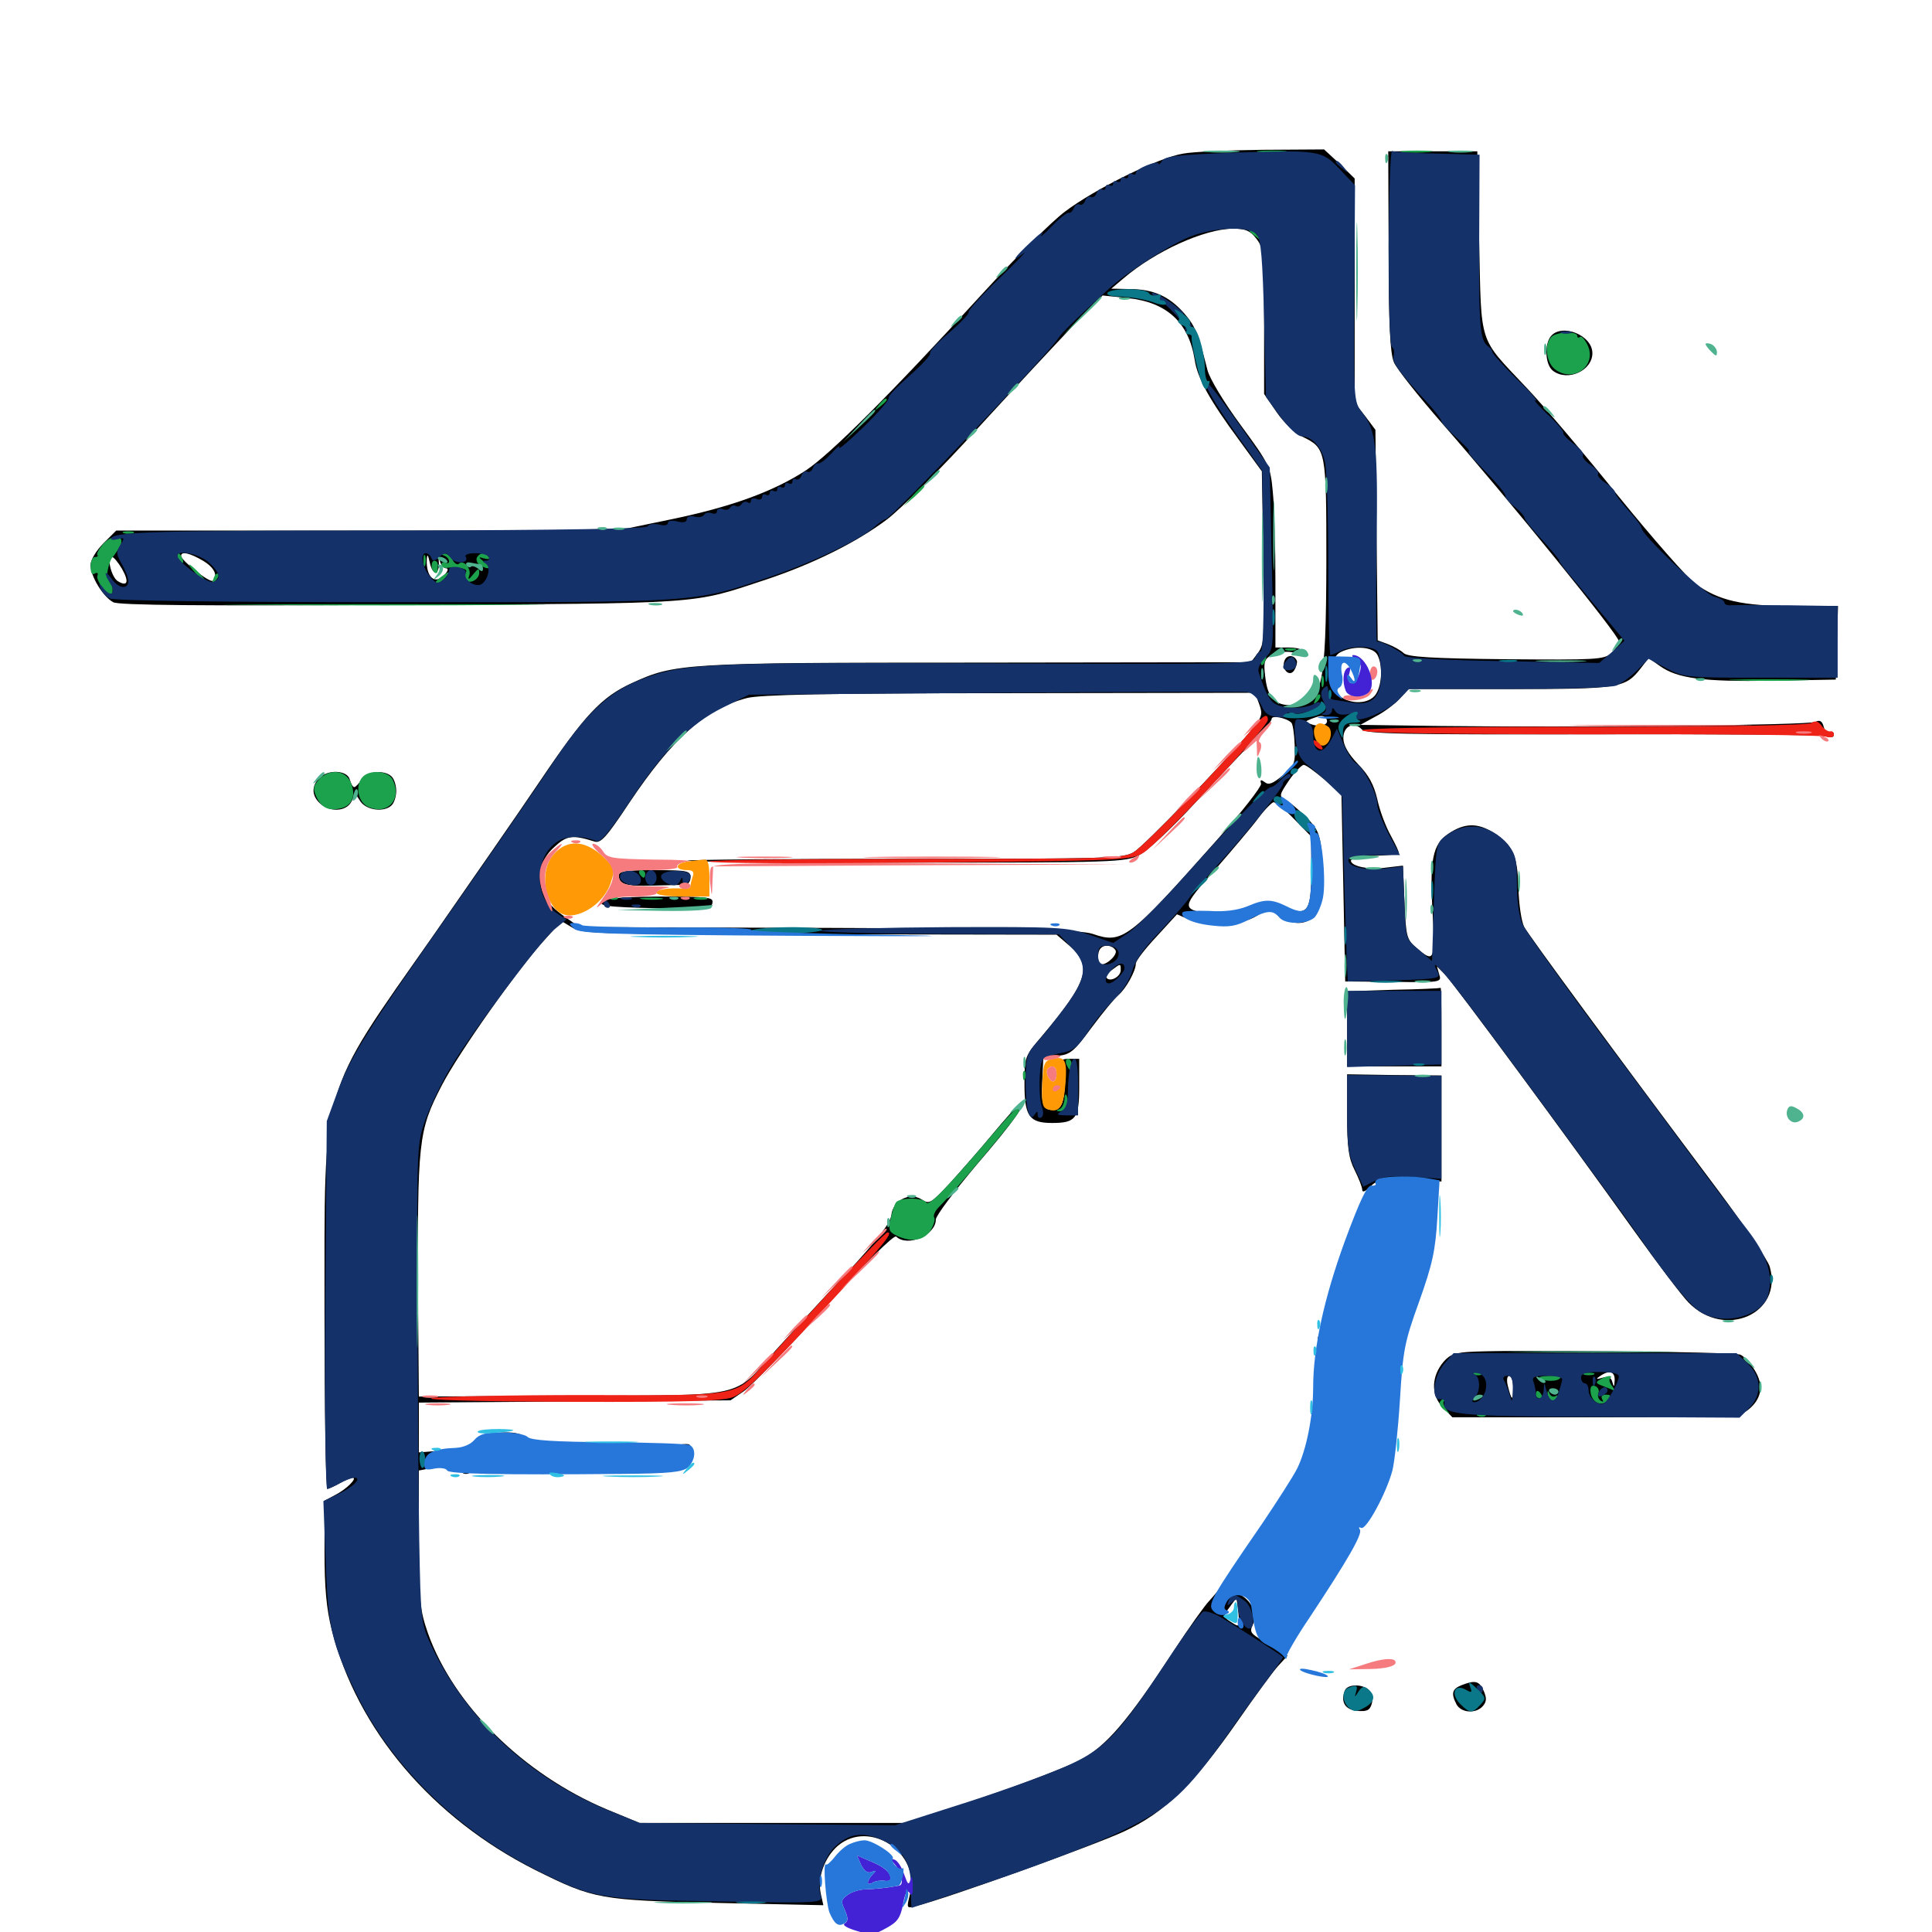 <svg xmlns="http://www.w3.org/2000/svg" viewBox="0 -1000 1000 1000">
	<path fill="#000000" d="M612.5 -920.508C599.805 -918.555 566.602 -902.148 551.172 -890.43C544.336 -885.352 525 -866.016 508.203 -847.656C460.547 -795.508 429.688 -764.844 416.992 -756.445C400.195 -745.508 378.125 -737.5 346.68 -731.055L319.336 -725.391H189.844H60.156L53.516 -718.75C49.805 -715.039 46.875 -710.156 46.875 -707.617C46.875 -701.562 53.32 -691.211 58.594 -688.281C61.523 -686.719 103.711 -686.328 207.617 -686.914C366.406 -687.695 357.422 -687.109 396.484 -700C421.094 -708.203 443.359 -719.336 458.984 -731.055C466.016 -736.328 487.305 -757.617 506.25 -778.516C525.195 -799.219 547.461 -823.047 555.664 -831.641L570.703 -847.07L583.789 -845.703C603.906 -843.555 615.234 -833.203 618.359 -813.867C619.727 -804.297 626.172 -792.773 641.602 -771.875L653.125 -756.055L653.906 -711.523C654.688 -670.508 654.492 -666.797 651.172 -662.109L647.461 -657.227L505.859 -657.031C353.32 -657.031 349.414 -656.641 327.148 -646.484C311.328 -639.258 302.539 -629.883 279.492 -595.703C267.773 -578.32 242.773 -542.383 224.023 -515.43C165.039 -431.25 167.969 -441.797 167.969 -319.727C167.969 -270.117 168.555 -229.297 169.531 -229.297C170.312 -229.492 173.047 -230.664 175.781 -232.227C178.516 -233.789 181.445 -234.961 182.422 -235.156C185.352 -235.156 179.297 -229.102 173.438 -226.172L167.969 -223.242V-197.266C167.969 -177.93 168.945 -167.578 171.68 -156.445C184.961 -104.492 223.633 -58.984 277.148 -32.031C307.422 -16.992 310.156 -16.406 371.875 -15.039L426.172 -13.867L424.805 -19.922C423.047 -28.32 426.758 -38.672 433.789 -44.727C450.195 -58.398 476.367 -41.016 471.094 -19.922C469.141 -12.109 469.141 -12.109 474.219 -13.477C489.062 -16.992 567.578 -45.312 582.031 -52.148C602.93 -61.914 617.773 -76.367 640.625 -109.18C649.609 -122.07 658.984 -134.961 661.719 -137.891L666.406 -142.969L661.328 -146.094C658.594 -147.852 654.102 -150.586 651.367 -152.148C647.266 -154.688 646.875 -155.859 648.438 -158.984C651.367 -164.453 647.461 -172.656 640.43 -175.195C635.938 -176.953 634.766 -178.516 635.547 -181.445C636.328 -184.57 635.742 -184.375 633.203 -180.469C631.445 -177.734 628.125 -173.828 625.977 -171.484C623.828 -169.336 615.43 -157.617 607.422 -145.312C583.594 -108.984 572.656 -96.289 559.18 -89.062C552.539 -85.547 529.883 -76.758 508.398 -69.531L469.727 -56.445H400.391H331.055L314.062 -63.477C270.898 -81.641 234.766 -117.383 221.484 -154.688C217.383 -166.602 216.797 -171.094 216.797 -203.32V-238.867L224.023 -240.234C228.906 -241.211 231.445 -240.82 232.031 -239.258C232.422 -237.891 234.57 -238.867 237.305 -241.992C239.844 -244.727 242.969 -246.875 244.141 -246.875C245.117 -246.875 246.094 -247.656 246.094 -248.828C246.094 -250 240.625 -250.195 231.445 -249.414L216.797 -248.242V-261.133V-274.023L297.461 -274.609L378.125 -275.195L384.961 -279.883C388.672 -282.422 407.422 -301.758 426.758 -323.047C448.047 -346.484 462.695 -360.938 463.867 -359.961C469.727 -354.297 484.375 -360.742 484.375 -368.75C484.375 -370.703 493.945 -383.398 505.469 -397.07C524.805 -419.531 532.031 -429.883 527.539 -428.125C526.562 -427.93 520.312 -420.898 513.672 -412.891C507.031 -404.883 496.875 -393.359 491.406 -387.305C481.836 -377.148 481.055 -376.562 477.148 -379.102C470.898 -383.203 462.109 -378.711 461.328 -370.898C460.742 -366.797 454.297 -358.398 437.891 -340.625C425.195 -327.148 408.984 -309.375 401.367 -300.977C379.102 -275.977 387.891 -277.93 295.898 -277.539L216.797 -277.148L216.406 -325C216.016 -409.961 216.406 -414.453 228.711 -438.281C237.5 -455.273 268.359 -498.828 281.641 -513.281L290.625 -523.242L296.484 -519.727C301.953 -516.602 311.523 -516.406 424.609 -516.406L546.875 -516.211L553.711 -510.352C565.625 -499.805 563.086 -491.992 539.258 -463.672C530.273 -453.125 530.273 -452.93 530.273 -438.672C530.273 -422.266 532.812 -418.75 544.531 -418.75C556.836 -418.75 558.594 -421.094 558.594 -437.305V-451.953H553.32C550.195 -451.953 548.828 -451.172 550 -450.391C551.367 -449.609 551.953 -444.922 551.172 -437.891C550.586 -429.492 549.414 -426.758 546.875 -425.977C540.43 -424.219 538.672 -427.344 539.453 -440.43L540.039 -452.93L547.461 -453.516C553.906 -454.102 555.859 -455.664 565.039 -468.164C570.898 -475.977 576.953 -483.398 578.906 -484.961C582.812 -488.281 587.891 -497.461 587.891 -501.172C587.891 -502.734 592.773 -508.984 598.633 -515.234L609.18 -526.758L615.625 -524.023C625.195 -520.117 642.188 -520.898 650.195 -525.781C656.836 -529.883 657.031 -529.883 661.719 -525.977C664.453 -524.023 668.945 -522.266 671.875 -522.266C682.422 -522.266 686.719 -533.984 684.375 -556.836C683.203 -568.555 682.227 -570.898 675.977 -577.148C672.07 -581.055 667.383 -584.961 665.234 -586.133C661.914 -587.891 662.109 -588.477 667.188 -596.094C670.312 -600.586 673.828 -604.102 674.805 -604.102C675.977 -604.102 680.664 -600.586 685.547 -596.484L694.336 -588.672L695.312 -540.43L696.289 -491.992L721.289 -491.797C745.898 -491.406 746.289 -491.602 744.922 -495.703L743.75 -499.805L747.656 -495.898C752.148 -491.406 812.695 -409.375 845.703 -363.086C858.008 -345.898 870.703 -329.102 874.023 -325.781C892.773 -306.641 923.047 -320.117 916.016 -344.336C915.039 -347.852 902.93 -365.625 889.062 -384.18C838.086 -452.148 791.406 -515.625 788.867 -520.312C787.5 -523.047 786.133 -532.031 785.938 -540.43C785.547 -557.227 782.812 -563.086 772.852 -569.141C764.648 -574.219 758.008 -574.023 749.805 -568.555C741.406 -562.891 739.844 -555.078 741.602 -525.781C742.773 -502.734 742.188 -501.562 733.203 -509.375C728.125 -513.672 727.734 -515.039 726.953 -533.008L726.172 -551.953L717.773 -550.977C708.789 -549.609 699.414 -551.562 699.219 -554.492C699.219 -555.664 704.688 -556.641 711.328 -557.031C717.969 -557.227 723.633 -557.812 724.023 -558.203C724.414 -558.594 722.461 -562.695 719.922 -567.383C717.188 -572.266 714.062 -580.664 712.891 -586.328C711.133 -593.75 708.594 -598.633 702.93 -604.492C697.852 -609.766 695.312 -614.258 695.312 -617.969C695.312 -624.219 700.781 -626.758 704.883 -622.461C707.031 -620.117 725.586 -619.727 824.023 -619.922C888.086 -620.117 942.383 -619.727 944.922 -618.945C947.656 -617.969 949.219 -618.359 949.219 -619.727C949.219 -621.094 948.242 -621.484 947.07 -620.898C945.898 -620.117 944.531 -621.484 943.945 -623.828C943.164 -626.758 941.992 -627.539 939.648 -626.367C936.328 -624.609 816.016 -623.438 746.094 -624.219L704.102 -624.805L711.914 -629.102C716.211 -631.25 721.875 -635.547 724.414 -638.281L729.102 -643.359H781.641C838.477 -643.359 841.211 -643.75 849.414 -654.297L853.32 -659.375L859.18 -655.273C868.164 -648.828 881.445 -647.07 916.992 -647.656L950.195 -648.242L950.781 -667.383L951.367 -686.328H928.125C901.953 -686.328 889.648 -689.062 877.539 -697.852C873.438 -700.781 855.469 -721.289 837.695 -743.164C820.117 -765.039 798.633 -790.43 789.844 -799.609C765.039 -825.977 766.797 -820.508 765.625 -874.805L764.648 -921.68H741.602H718.555L718.75 -870.117C718.75 -831.836 719.531 -817.188 721.484 -812.5C722.852 -809.18 734.18 -794.922 746.289 -781.055C780.859 -741.602 837.891 -671.289 837.891 -668.164C837.891 -666.602 836.133 -663.867 833.984 -661.914C830.273 -658.594 826.172 -658.398 779.688 -658.789C740.82 -659.18 728.906 -659.961 726.562 -661.914C725 -663.477 721.289 -665.43 718.359 -666.602L713.086 -668.555L712.5 -723.047L711.914 -777.539L706.641 -784.57L701.172 -791.602V-849.609V-907.617L693.359 -915.234L685.352 -922.656L653.711 -922.461C636.328 -922.266 617.773 -921.484 612.5 -920.508ZM650.195 -876.562C654.102 -871.68 654.297 -868.75 654.297 -833.789V-796.094L660.742 -786.719C664.453 -781.25 670.312 -775.781 674.414 -773.828C686.328 -767.969 686.523 -766.992 686.523 -709.766C686.328 -643.359 684.57 -635.352 669.141 -634.961C659.961 -634.766 656.055 -638.672 654.883 -649.805C653.906 -657.422 654.492 -658.984 658.203 -660.938C660.547 -662.305 665.039 -662.891 668.164 -662.5C671.289 -661.914 673.828 -662.305 673.828 -663.281C673.828 -664.062 670.703 -664.844 666.992 -664.844H660.156V-698.633C660.156 -716.992 659.57 -738.281 658.789 -745.508C657.617 -758.398 657.031 -759.766 642.383 -779.688C633.594 -791.602 626.172 -803.906 625 -808.398C620.117 -827.734 618.555 -831.445 612.695 -838.086C605.078 -846.68 596.875 -850.391 584.57 -850.391L575.195 -850.586L581.445 -855.859C597.852 -869.922 623.242 -881.445 638.086 -881.641C644.531 -881.641 647.07 -880.664 650.195 -876.562ZM105.078 -709.766C110.938 -706.25 112.891 -702.148 110.156 -699.414C108.789 -698.047 93.75 -709.766 93.75 -712.305C93.75 -714.844 98.438 -713.672 105.078 -709.766ZM225.586 -703.711C226.758 -704.102 227.344 -706.445 227.148 -708.594C226.953 -711.523 227.148 -711.719 227.734 -709.375C228.32 -707.422 229.688 -705.859 230.859 -705.859C232.031 -705.859 232.031 -704.688 230.469 -702.93C225.391 -696.875 220.508 -700.977 220.898 -710.352C221.094 -713.477 221.484 -713.086 222.461 -708.789C223.047 -705.664 224.609 -703.32 225.586 -703.711ZM243.555 -709.375C244.141 -710.742 243.945 -712.5 243.359 -713.086C242.773 -713.867 242.188 -712.695 242.383 -710.547C242.383 -708.398 242.969 -707.812 243.555 -709.375ZM250.977 -710.156C251.562 -710.742 250.586 -711.914 248.633 -712.5C245.898 -713.672 245.703 -713.477 247.461 -711.523C248.828 -710.156 250.391 -709.57 250.977 -710.156ZM63.086 -705.664C66.992 -698.828 66.016 -696.094 60.938 -699.219C57.617 -701.367 55.078 -711.719 58.008 -711.719C58.789 -711.719 61.133 -708.984 63.086 -705.664ZM253.906 -704.688C253.906 -705.078 252.539 -705.859 250.977 -706.641C249.414 -707.227 248.047 -706.836 248.047 -705.859C248.047 -704.688 249.414 -703.906 250.977 -703.906C252.539 -703.906 253.906 -704.297 253.906 -704.688ZM244.922 -701.758C245.703 -702.93 245.312 -703.906 244.336 -703.906C241.016 -703.906 241.797 -700 245.312 -698.633C246.875 -698.047 249.414 -698.633 250.586 -700C252.539 -701.953 251.953 -702.148 248.242 -700.977C245.117 -700 244.141 -700.195 244.922 -701.758ZM712.891 -661.133C716.016 -655.273 715.234 -644.141 711.523 -639.844C706.445 -634.18 694.141 -636.133 690.625 -643.164C687.109 -650 688.867 -659.961 693.945 -662.5C701.172 -666.016 710.547 -665.234 712.891 -661.133ZM651.758 -635.547C653.711 -630.078 653.32 -628.906 647.07 -621.289C632.812 -604.297 592.578 -562.5 586.914 -558.984C581.445 -555.664 574.414 -555.469 467.969 -555.469C405.664 -555.469 355.273 -555.078 355.859 -554.492C356.445 -553.906 407.617 -553.516 469.531 -553.516C577.148 -553.516 582.617 -553.711 589.648 -557.422C593.75 -559.375 606.641 -571.484 618.359 -584.18C630.078 -596.875 643.75 -611.328 648.828 -616.602C654.102 -621.68 658.203 -626.758 658.203 -627.93C658.203 -629.883 665.625 -628.516 668.359 -625.977C669.141 -625.391 669.922 -620.117 670.117 -614.453C670.508 -604.883 670.117 -603.711 663.867 -598.633C658.789 -594.336 656.641 -593.555 654.688 -595.117C652.539 -596.68 652.148 -596.484 652.734 -594.336C652.93 -592.773 642.773 -579.688 629.883 -565.234C584.18 -513.672 580.859 -511.328 565.625 -516.602C559.18 -518.75 532.227 -519.336 428.906 -519.727L300 -520.117L292.188 -525.586C282.031 -532.812 278.906 -538.672 280.078 -548.633C280.664 -554.297 282.812 -558.008 287.305 -561.914C293.359 -567.578 296.484 -567.969 307.617 -564.453C310.938 -563.281 313.867 -566.602 325.781 -584.57C348.047 -617.773 365.039 -633.008 386.523 -638.672C393.164 -640.43 428.32 -641.211 522.461 -641.211L649.609 -641.406ZM686.523 -627.93C688.086 -625 683.984 -623.438 679.102 -625C675 -626.367 675 -626.367 678.711 -627.93C683.984 -629.883 685.156 -629.883 686.523 -627.93ZM669.922 -575.977L678.711 -566.992V-549.219C678.711 -527.734 676.758 -525.391 664.258 -530.859C656.445 -534.375 656.25 -534.375 644.727 -530.078C636.328 -526.953 631.055 -526.172 625.586 -527.148C611.328 -529.492 611.523 -530.273 628.906 -549.805C637.695 -559.961 647.852 -571.875 651.172 -576.367C654.492 -580.859 658.203 -584.57 659.18 -584.766C660.352 -584.766 665.234 -580.859 669.922 -575.977ZM577.344 -508.203C578.711 -506.25 573.438 -500.781 569.922 -500.781C567.969 -500.781 567.773 -507.422 569.727 -509.18C571.68 -511.328 575.781 -510.742 577.344 -508.203ZM580.078 -497.852C580.078 -494.531 574.805 -491.602 572.852 -493.75C572.07 -494.336 573.242 -496.289 575.391 -497.852C580.078 -501.367 580.078 -501.367 580.078 -497.852ZM641.016 -165.039C641.602 -157.617 641.602 -157.617 637.305 -160.352C633.008 -163.086 633.008 -163.477 636.328 -167.969C638.086 -170.508 639.844 -172.656 639.844 -172.656C640.039 -172.656 640.625 -169.336 641.016 -165.039ZM664.844 -658.008C663.086 -653.516 667.578 -649.219 669.922 -653.125C670.898 -654.688 671.484 -656.836 671.289 -657.812C670.117 -661.133 666.016 -661.328 664.844 -658.008ZM701.758 -645.703C699.219 -645.312 697.266 -644.141 697.266 -643.164C697.266 -640.625 704.492 -641.016 706.055 -643.555C707.812 -646.289 707.031 -646.68 701.758 -645.703ZM320.312 -546.875C320.312 -542.188 324.023 -541.211 337.695 -541.602C344.727 -541.797 352.148 -541.992 354.102 -541.992C356.055 -541.992 357.422 -543.555 357.422 -545.898C357.422 -549.219 355.859 -549.609 338.867 -549.609C324.023 -549.609 320.312 -549.023 320.312 -546.875ZM312.695 -534.18C308.203 -531.25 312.891 -530.469 340.82 -529.883C365.43 -529.102 368.164 -529.492 368.75 -532.617C369.336 -535.547 367.188 -535.938 342.383 -535.938C327.539 -535.938 314.258 -535.156 312.695 -534.18ZM802.734 -825.977C799.219 -821.68 799.805 -810.938 803.906 -808.008C811.523 -802.344 824.219 -808.203 824.219 -817.188C824.219 -826.562 808.398 -832.812 802.734 -825.977ZM165.234 -597.266C161.133 -593.164 161.328 -588.086 165.625 -584.18C170.703 -579.492 179.102 -579.883 181.836 -584.961L183.984 -589.062L186.719 -584.961C190.039 -580.469 199.023 -579.492 202.734 -583.203C204.102 -584.57 205.078 -587.891 205.078 -590.625C205.078 -593.359 204.102 -596.68 202.734 -598.047C199.023 -601.758 189.844 -600.781 187.109 -596.484C185.742 -594.336 183.984 -592.578 183.398 -592.578C182.617 -592.578 181.641 -594.336 181.055 -596.484C179.883 -601.367 169.727 -601.953 165.234 -597.266ZM721.289 -487.695L697.266 -486.914V-467.578V-448.047H721.68H746.094V-468.555C746.094 -479.883 745.898 -488.867 745.703 -488.672C745.312 -488.477 734.375 -487.891 721.289 -487.695ZM697.266 -422.852C697.266 -405.859 698.047 -400.586 701.172 -394.336C703.32 -390.039 705.078 -385.547 705.078 -384.18C705.078 -382.617 706.641 -383.203 709.18 -385.742C712.695 -389.258 715.039 -389.648 729.688 -389.062L746.094 -388.477V-416.016V-443.359L721.68 -443.555L697.266 -443.945ZM682.031 -305.469C682.031 -302.734 682.422 -301.758 683.008 -303.125C683.398 -304.297 683.398 -306.641 683.008 -308.008C682.422 -309.18 682.031 -308.203 682.031 -305.469ZM759.375 -300.195C751.953 -299.609 749.414 -298.242 746.094 -293.75C740.625 -286.133 741.016 -277.148 747.07 -271.289L751.758 -266.406H825.781C896.68 -266.406 900 -266.602 904.883 -270.312C911.914 -275.977 913.086 -283.008 908.203 -290.82C906.055 -294.336 902.734 -298.047 900.781 -298.828C897.266 -300.391 775 -301.562 759.375 -300.195ZM835.742 -285.547C835.547 -282.031 835.352 -281.836 834.57 -284.57C833.984 -287.109 832.422 -287.695 829.492 -286.914C826.172 -285.938 825.781 -286.133 828.125 -287.695C832.812 -291.016 835.938 -290.234 835.742 -285.547ZM767.969 -279.688C769.141 -280.859 769.531 -283.203 769.141 -285.156C768.555 -287.891 768.164 -287.5 767.188 -283.398C766.602 -279.688 766.797 -278.516 767.969 -279.688ZM783.203 -281.641C783.203 -274.609 782.422 -274.805 780.469 -282.617C779.688 -285.742 780.078 -287.891 781.25 -287.891C782.227 -287.891 783.203 -285.156 783.203 -281.641ZM824.219 -287.109C824.219 -287.5 822.852 -287.891 821.094 -287.891C819.531 -287.891 818.75 -286.914 819.336 -285.938C820.508 -284.18 824.219 -284.961 824.219 -287.109ZM798.047 -282.227C798.047 -284.18 797.266 -285.938 796.484 -285.938C795.703 -285.938 794.922 -284.766 794.922 -283.203C794.922 -281.641 795.703 -279.883 796.484 -279.297C797.266 -278.906 798.047 -280.078 798.047 -282.227ZM807.422 -283.008C808.008 -284.57 807.617 -285.938 806.641 -285.938C805.469 -285.938 804.688 -284.57 804.688 -283.008C804.688 -281.445 805.078 -280.078 805.469 -280.078C805.859 -280.078 806.641 -281.445 807.422 -283.008ZM680.273 -283.984C680.273 -279.102 680.664 -277.148 681.055 -279.688C681.445 -282.031 681.445 -285.938 681.055 -288.477C680.664 -290.82 680.273 -288.867 680.273 -283.984ZM723.242 -281.055C723.242 -276.758 723.633 -275.195 724.023 -277.734C724.414 -280.078 724.414 -283.594 724.023 -285.547C723.438 -287.305 723.047 -285.352 723.242 -281.055ZM256.055 -257.812C255.664 -258.203 258.398 -258.594 262.305 -258.594C266.211 -258.594 269.727 -257.812 270.508 -256.836C271.484 -255.078 258.008 -256.055 256.055 -257.812ZM353.125 -251.367C351.562 -251.953 352.148 -252.539 354.297 -252.539C356.445 -252.734 357.617 -252.148 356.836 -251.562C356.25 -250.977 354.492 -250.781 353.125 -251.367ZM239.258 -239.062C238.672 -238.086 239.453 -237.109 241.211 -237.109C242.969 -237.109 243.75 -238.086 243.164 -239.062C242.578 -240.234 241.602 -241.016 241.211 -241.016C240.82 -241.016 239.844 -240.234 239.258 -239.062ZM247.656 -237.695C246.289 -238.281 247.266 -238.672 250 -238.672C252.734 -238.672 253.711 -238.281 252.539 -237.695C251.172 -237.305 248.828 -237.305 247.656 -237.695ZM756.445 -127.734C751.562 -125.781 750.977 -123.438 753.906 -117.773C756.445 -113.281 764.062 -112.891 767.578 -116.992C769.531 -119.336 769.531 -121.094 767.969 -124.805C765.625 -130.078 763.477 -130.469 756.445 -127.734ZM696.094 -125C693.75 -118.945 696.289 -115.039 702.539 -114.453C707.422 -114.062 708.984 -114.648 709.961 -117.969C710.742 -120.312 710.156 -123.242 708.984 -124.805C705.859 -128.516 697.461 -128.516 696.094 -125Z"/>
	<path fill="#ff9906" d="M680.664 -623.828C678.906 -620.898 681.445 -614.062 684.57 -614.062C688.477 -614.062 690.43 -621.875 687.305 -624.023C683.789 -626.172 682.227 -626.172 680.664 -623.828ZM286.914 -558.203C277.539 -548.242 283.008 -526.172 294.727 -526.172C303.125 -526.172 313.086 -533.984 316.016 -542.773C318.555 -550.586 318.555 -550.586 311.719 -557.031C302.734 -565.039 293.75 -565.625 286.914 -558.203ZM355.859 -554.102C349.219 -553.125 349.023 -549.609 355.859 -549.609C358.594 -549.609 359.375 -548.633 358.594 -546.484C358.008 -544.727 357.422 -542.578 357.422 -541.602C357.422 -540.43 355.859 -539.844 354.102 -540.039C346.484 -540.625 339.844 -539.648 339.844 -537.891C339.844 -536.719 345.703 -535.938 353.516 -535.938H367.188V-545.703C367.188 -552.344 366.406 -555.273 364.844 -555.078C363.477 -555.078 359.375 -554.492 355.859 -554.102ZM544.922 -451.953C540.43 -450.977 540.039 -449.805 539.453 -438.867C539.062 -429.688 539.453 -426.758 541.992 -425.977C547.852 -423.633 550.391 -426.562 551.367 -437.891C552.539 -451.172 551.367 -453.516 544.922 -451.953ZM546.875 -444.141C546.875 -441.992 546.094 -440.234 545.117 -440.234C542.969 -440.234 540.82 -445.312 542.383 -446.875C544.727 -449.219 546.875 -447.852 546.875 -444.141ZM548.828 -437.5C548.828 -437.891 548.047 -438.281 546.875 -438.281C545.898 -438.281 544.922 -437.305 544.922 -436.133C544.922 -435.156 545.898 -434.766 546.875 -435.352C548.047 -435.938 548.828 -436.914 548.828 -437.5Z"/>
	<path fill="#ef2218" d="M646.875 -621.289C634.766 -606.25 592.969 -562.695 586.914 -558.984C581.445 -555.664 574.609 -555.469 474.219 -555.469C415.234 -555.469 367.188 -554.883 367.188 -554.102C367.188 -553.125 416.211 -552.93 475.977 -553.516C581.445 -554.492 585.156 -554.688 591.797 -558.594C599.414 -563.086 656.055 -623.438 656.25 -627.344C656.25 -631.445 653.516 -629.688 646.875 -621.289ZM937.5 -625.781C935.742 -624.609 889.648 -623.828 818.359 -623.828C740.43 -623.828 703.125 -623.047 705.078 -621.875C707.031 -620.508 750 -619.922 824.219 -619.922C888.086 -620.117 942.383 -619.531 944.922 -618.75C947.461 -617.969 949.219 -618.359 949.219 -619.727C949.219 -620.898 948.438 -621.68 947.461 -621.484C946.484 -621.094 944.336 -622.461 942.969 -624.219C941.211 -626.758 939.648 -627.148 937.5 -625.781ZM679.688 -616.211C679.688 -614.258 683.398 -611.328 684.57 -612.305C684.766 -612.695 683.984 -614.258 682.422 -615.625C680.859 -616.992 679.688 -617.188 679.688 -616.211ZM430.273 -332.422C415.234 -316.016 399.609 -298.828 395.703 -294.336C380.273 -276.953 384.375 -277.734 303.125 -277.93C263.672 -277.93 227.93 -277.148 223.633 -276.367C218.75 -275.391 245.898 -274.609 294.531 -274.414C357.227 -274.219 374.414 -274.805 379.688 -276.953C386.133 -279.688 398.047 -291.406 435.742 -332.422C458.398 -357.031 462.305 -362.109 459.375 -362.109C458.398 -362.109 445.312 -348.633 430.273 -332.422Z"/>
	<path fill="#1ca14c" d="M651.953 -921.289C648.438 -921.68 651.172 -922.07 658.203 -922.07C665.234 -922.07 667.969 -921.68 664.648 -921.289C661.133 -920.898 655.273 -920.898 651.953 -921.289ZM725.977 -921.289C722.656 -921.68 725.977 -922.07 733.398 -922.07C741.016 -922.07 743.75 -921.68 739.648 -921.289C735.742 -920.898 729.492 -920.898 725.977 -921.289ZM646.484 -880.859C646.484 -880.469 648.047 -878.906 650 -877.539C652.93 -875 653.125 -875.195 650.586 -878.32C648.047 -881.445 646.484 -882.422 646.484 -880.859ZM802.93 -825.586C799.023 -821.289 800.391 -811.719 805.469 -808.398C815.43 -801.758 826.953 -811.523 821.484 -821.875C820.117 -824.609 818.359 -826.367 817.773 -825.586C816.992 -825 816.406 -825.195 816.406 -826.172C816.406 -828.711 805.469 -828.32 802.93 -825.586ZM454.883 -790.43C452.344 -787.305 452.539 -787.109 455.664 -789.648C457.422 -791.016 458.984 -792.578 458.984 -792.969C458.984 -794.531 457.422 -793.555 454.883 -790.43ZM472.461 -743.555L467.773 -738.086L473.242 -742.773C478.125 -747.266 479.492 -748.828 477.93 -748.828C477.539 -748.828 475.195 -746.484 472.461 -743.555ZM64.062 -724.023C62.695 -724.609 63.672 -725 66.406 -725C69.141 -725 70.117 -724.609 68.945 -724.023C67.578 -723.633 65.234 -723.633 64.062 -724.023ZM53.32 -718.359C51.172 -715.82 49.805 -713.281 50.391 -712.695C50.977 -712.109 50.391 -711.719 49.219 -711.719C47.852 -711.719 46.875 -709.375 46.875 -706.641C46.875 -703.516 47.656 -702.148 49.023 -703.125C50.391 -703.906 50.977 -703.32 50.391 -701.953C49.609 -699.609 55.078 -692.188 57.617 -692.188C58.203 -692.188 58.398 -694.336 58.203 -696.875C58.008 -699.609 57.031 -701.172 56.055 -700.586C54.297 -699.609 56.445 -710.156 58.398 -711.719C58.984 -712.305 60.547 -714.648 61.914 -716.797C65.43 -723.047 58.594 -724.219 53.32 -718.359ZM91.797 -711.914C91.797 -710.742 92.578 -709.375 93.75 -708.789C94.922 -708.203 95.117 -708.984 94.531 -710.547C93.164 -714.062 91.797 -714.648 91.797 -711.914ZM219.141 -709.766C219.141 -707.031 219.531 -706.055 220.117 -707.422C220.508 -708.594 220.508 -710.938 220.117 -712.305C219.531 -713.477 219.141 -712.5 219.141 -709.766ZM230.078 -712.305C231.25 -711.914 232.422 -710.547 232.422 -709.57C232.422 -708.398 231.641 -708.203 230.469 -708.789C229.492 -709.375 228.516 -708.984 228.516 -707.812C228.516 -706.641 229.688 -705.859 231.055 -706.055C236.914 -706.836 242.383 -705.664 241.211 -703.906C240.625 -702.93 240.43 -701.172 241.211 -700C242.773 -697.266 248.047 -700 248.047 -703.516C248.047 -706.055 247.461 -705.859 244.922 -702.734C242.578 -699.805 241.992 -699.609 242.969 -702.344C243.945 -705.859 239.844 -710.547 237.5 -708.203C236.719 -707.422 235.156 -708.398 234.18 -710.352C233.008 -712.109 231.25 -713.672 229.883 -713.477C228.125 -713.477 228.125 -713.086 230.078 -712.305ZM246.875 -711.523C246.289 -710.352 246.875 -708.594 248.242 -707.617C252.93 -704.688 254.883 -705.664 250.781 -708.984C247.461 -711.719 247.461 -711.914 250.586 -710.938C252.734 -710.352 253.711 -710.547 252.93 -711.719C251.367 -714.258 248.633 -714.258 246.875 -711.523ZM223.438 -706.445C224.023 -703.32 226.562 -702.148 226.562 -704.883V-707.812C226.562 -708.984 225.781 -709.766 224.805 -709.766C223.828 -709.766 223.242 -708.203 223.438 -706.445ZM101.562 -702.93C104.102 -700.195 106.641 -698.047 107.031 -698.047C107.617 -698.047 106.055 -700.195 103.516 -702.93C100.977 -705.664 98.438 -707.812 98.047 -707.812C97.461 -707.812 99.023 -705.664 101.562 -702.93ZM110.547 -700.586C109.375 -697.852 109.57 -697.656 111.523 -699.414C112.891 -700.781 113.477 -702.344 112.891 -702.93C112.305 -703.516 111.133 -702.539 110.547 -700.586ZM227.734 -700.977C225.586 -699.414 224.805 -698.047 225.977 -698.047C227.148 -698.047 229.102 -699.414 230.469 -700.977C233.594 -704.688 232.617 -704.688 227.734 -700.977ZM131.25 -686.914C93.945 -687.109 124.609 -687.305 199.219 -687.305C273.828 -687.305 304.492 -687.109 266.992 -686.914C229.688 -686.523 168.75 -686.523 131.25 -686.914ZM665.625 -663.477C664.258 -664.062 665.234 -664.453 667.969 -664.453C670.703 -664.453 671.68 -664.062 670.508 -663.477C669.141 -663.086 666.797 -663.086 665.625 -663.477ZM653.32 -658.789C652.539 -657.617 652.344 -656.445 652.93 -655.859C653.32 -655.273 654.297 -656.25 654.883 -658.008C656.25 -661.328 655.078 -661.914 653.32 -658.789ZM683.984 -647.266C683.984 -644.531 684.375 -643.555 684.961 -644.922C685.352 -646.094 685.352 -648.438 684.961 -649.805C684.375 -650.977 683.984 -650 683.984 -647.266ZM899.023 -647.852C889.453 -648.047 897.266 -648.438 916.016 -648.438C934.766 -648.438 942.578 -648.047 933.203 -647.852C923.633 -647.461 908.398 -647.461 899.023 -647.852ZM680.859 -638.086C679.688 -635.352 679.883 -635.156 681.836 -636.914C683.203 -638.281 683.789 -639.844 683.203 -640.43C682.617 -641.016 681.445 -640.039 680.859 -638.086ZM165.039 -596.484C162.109 -593.164 161.914 -591.797 163.672 -587.695C166.406 -581.836 170.117 -580.078 176.562 -581.641C182.617 -583.203 184.375 -588.672 181.445 -595.312C178.516 -601.562 170.312 -602.148 165.039 -596.484ZM187.891 -598.047C183.594 -593.75 185.156 -584.961 190.43 -582.422C200.781 -577.734 208.398 -586.523 203.125 -596.68C200.781 -600.977 191.602 -601.758 187.891 -598.047ZM331.055 -547.656C331.641 -546.68 332.617 -545.703 333.203 -545.703C333.594 -545.703 333.984 -546.68 333.984 -547.656C333.984 -548.828 333.008 -549.609 331.836 -549.609C330.859 -549.609 330.469 -548.828 331.055 -547.656ZM316.016 -534.57C314.453 -535.156 315.039 -535.742 317.188 -535.742C319.336 -535.938 320.508 -535.352 319.727 -534.766C319.141 -534.18 317.383 -533.984 316.016 -534.57ZM332.617 -534.57C329.492 -534.961 331.641 -535.352 336.914 -535.352C342.383 -535.352 344.727 -534.961 342.383 -534.57C339.844 -534.18 335.547 -534.18 332.617 -534.57ZM359.961 -534.57C358.008 -535.156 359.18 -535.547 362.305 -535.547C365.625 -535.547 366.992 -535.156 365.82 -534.57C364.453 -534.18 361.719 -534.18 359.961 -534.57ZM551.953 -449.023C552.734 -447.461 553.516 -446.094 553.906 -446.094C554.297 -446.094 554.688 -447.461 554.688 -449.023C554.688 -450.586 553.906 -451.953 552.734 -451.953C551.758 -451.953 551.367 -450.586 551.953 -449.023ZM529.492 -442.969C529.492 -440.82 530.078 -440.234 530.664 -441.797C531.25 -443.164 531.055 -444.922 530.469 -445.508C529.883 -446.289 529.297 -445.117 529.492 -442.969ZM550.977 -431.055C550.781 -428.711 549.609 -426.367 548.438 -425.977C546.484 -425.195 546.484 -424.805 548.438 -424.805C551.367 -424.609 553.516 -429.297 552.148 -432.812C551.562 -434.18 550.977 -433.398 550.977 -431.055ZM513.477 -412.5C489.258 -384.18 480.859 -375.586 479.492 -377.539C477.93 -380.273 465.43 -380.273 463.672 -377.539C462.891 -376.367 461.719 -372.461 460.938 -368.945C459.766 -363.281 460.156 -362.305 464.258 -360.352C471.875 -356.836 478.125 -357.812 481.641 -363.086C483.203 -365.625 484.18 -368.75 483.594 -369.727C482.812 -370.703 483.984 -373.242 485.938 -375.195C493.75 -382.812 527.344 -422.852 527.344 -424.609C527.344 -428.125 525.586 -426.562 513.477 -412.5ZM752.93 -295.703C753.711 -294.531 755.078 -294.141 756.055 -294.727C758.789 -296.484 758.203 -297.656 754.688 -297.656C753.125 -297.656 752.344 -296.68 752.93 -295.703ZM763.281 -288.477C761.719 -289.062 762.305 -289.648 764.453 -289.648C766.602 -289.844 767.773 -289.258 766.992 -288.672C766.406 -288.086 764.648 -287.891 763.281 -288.477ZM819.922 -288.477C818.555 -289.062 819.531 -289.453 822.266 -289.453C825 -289.453 825.977 -289.062 824.805 -288.477C823.438 -288.086 821.094 -288.086 819.922 -288.477ZM796.875 -287.109C796.875 -287.5 799.805 -287.891 803.32 -287.891C807.617 -287.891 808.789 -287.305 806.836 -286.133C804.492 -284.57 796.875 -285.352 796.875 -287.109ZM810.547 -285.938C810.547 -284.961 811.523 -283.984 812.5 -283.984C813.672 -283.984 814.453 -284.961 814.453 -285.938C814.453 -287.109 813.672 -287.891 812.5 -287.891C811.523 -287.891 810.547 -287.109 810.547 -285.938ZM828.125 -285.938C825.781 -284.57 825.977 -283.984 829.102 -282.812C831.25 -282.031 833.984 -280.859 834.961 -280.469C836.133 -279.883 835.742 -280.664 834.57 -282.422C833.203 -283.984 832.617 -285.938 833.398 -286.523C835.352 -288.477 831.445 -288.086 828.125 -285.938ZM823.242 -279.688C823.633 -274.219 828.906 -271.484 832.031 -275.195C833.984 -277.539 833.789 -278.125 831.25 -278.125C829.102 -278.125 828.516 -277.148 829.297 -275.781C830.078 -274.414 829.883 -274.219 828.516 -275C827.344 -275.781 826.758 -277.539 827.344 -278.906C827.93 -280.273 827.148 -282.031 825.586 -282.617C823.828 -283.203 823.047 -282.227 823.242 -279.688ZM794.922 -278.125C794.922 -277.148 795.898 -276.172 797.07 -276.172C798.047 -276.172 798.438 -277.148 797.852 -278.125C797.266 -279.297 796.289 -280.078 795.703 -280.078C795.312 -280.078 794.922 -279.297 794.922 -278.125ZM800.977 -278.711C800.977 -280.469 801.367 -280.273 802.148 -278.516C802.539 -277.344 804.102 -276.758 805.078 -277.344C806.445 -278.125 806.641 -277.734 805.859 -276.367C804.102 -273.828 800.781 -275.391 800.977 -278.711ZM745.312 -274.414C744.727 -273.438 745.703 -271.484 747.656 -270.117C750.586 -267.773 750.781 -267.773 748.633 -270.508C747.266 -272.266 746.68 -274.219 747.461 -274.805C748.047 -275.586 748.242 -276.172 747.461 -276.172C746.875 -276.172 745.898 -275.391 745.312 -274.414ZM765.234 -266.992C763.672 -267.578 764.258 -268.164 766.406 -268.164C768.555 -268.359 769.727 -267.773 768.945 -267.188C768.359 -266.602 766.602 -266.406 765.234 -266.992Z"/>
	<path fill="#143269" d="M637.109 -920.898C610.156 -919.922 602.93 -919.141 601.562 -916.797C600.586 -915.234 599.609 -914.453 599.609 -915.234C599.609 -917.383 587.891 -912.695 587.891 -910.547C587.891 -909.57 587.109 -909.375 585.938 -909.961C584.961 -910.547 583.984 -910.156 583.984 -908.984C583.984 -907.812 583.203 -907.422 582.031 -908.008C581.055 -908.594 580.078 -908.203 580.078 -907.031C580.078 -905.859 579.297 -905.469 578.125 -906.055C577.148 -906.641 576.172 -906.25 576.172 -905.078C576.172 -903.906 575.391 -903.516 574.219 -904.102C573.242 -904.688 572.266 -904.297 572.266 -903.125C572.266 -901.953 571.484 -901.367 570.508 -901.953C569.531 -902.539 568.164 -901.758 567.578 -900C566.992 -898.438 565.625 -897.461 564.648 -898.047C563.672 -898.633 562.305 -897.852 561.719 -896.094C561.133 -894.531 559.766 -893.555 558.789 -894.141C557.812 -894.727 556.445 -893.945 555.859 -892.383C555.273 -890.82 554.102 -889.648 553.32 -889.844C552.344 -890.234 548.242 -886.914 544.141 -882.617C540.039 -878.32 537.695 -876.562 539.258 -878.711C540.625 -880.859 538.086 -879.102 533.594 -874.805C524.805 -866.602 522.656 -863.281 529.883 -868.945C532.227 -870.898 526.758 -865.039 517.578 -856.25C508.398 -847.461 501.172 -839.453 501.367 -838.477C501.758 -837.695 497.07 -832.812 491.211 -827.734C485.352 -822.852 480.859 -817.969 481.445 -817.188C482.031 -816.406 477.148 -811.133 470.703 -805.469C464.258 -799.805 459.375 -794.727 459.961 -793.945C460.352 -793.164 454.492 -786.328 446.875 -778.906C439.258 -771.484 433.594 -766.797 434.375 -768.359C435.156 -769.922 433.398 -768.75 430.469 -765.43C427.539 -762.305 424.414 -759.766 423.438 -760.156C422.461 -760.352 421.289 -759.18 420.703 -757.617C420.117 -756.055 418.75 -755.273 417.773 -755.859C416.797 -756.445 415.43 -755.469 414.844 -753.906C414.258 -752.148 412.891 -751.367 411.914 -751.953C410.938 -752.539 410.156 -751.953 410.156 -750.781C410.156 -749.609 409.375 -749.219 408.203 -749.805C407.227 -750.391 406.25 -750 406.25 -748.828C406.25 -747.656 405.469 -747.266 404.297 -747.852C403.32 -748.438 402.344 -748.047 402.344 -746.875C402.344 -745.703 401.562 -745.312 400.391 -745.898C399.414 -746.484 398.438 -746.094 398.438 -744.922C398.438 -743.75 397.461 -743.359 396.484 -743.945C395.508 -744.531 394.531 -744.141 394.531 -742.969C394.531 -741.602 393.164 -741.016 391.602 -741.797C390.039 -742.383 388.672 -741.992 388.672 -740.82C388.672 -739.648 387.891 -739.258 386.914 -740.039C385.938 -740.625 384.57 -740.234 383.789 -739.062C383.008 -737.891 381.836 -737.5 380.859 -738.086C379.883 -738.672 378.711 -738.281 377.93 -737.305C377.344 -736.133 375.586 -735.742 374.023 -736.523C372.461 -737.109 371.094 -736.523 371.094 -735.352C371.094 -734.18 369.922 -733.789 368.359 -734.375C366.797 -734.961 365.039 -734.57 364.453 -733.594C363.867 -732.422 361.523 -732.031 359.375 -732.617C357.031 -733.203 355.469 -732.617 355.469 -731.25C355.469 -729.688 353.711 -729.297 350.586 -730.078C347.656 -730.859 345.703 -730.469 345.703 -729.297C345.703 -728.125 343.75 -727.734 341.016 -728.516C338.477 -729.102 335.742 -728.711 335.156 -727.539C334.375 -726.367 291.016 -725.586 205.469 -725.391C82.227 -725.391 59.57 -724.805 57.617 -721.484C57.031 -720.508 58.398 -720.312 60.742 -720.898C64.453 -721.875 64.648 -721.68 62.305 -717.969C59.961 -714.453 60.156 -712.891 63.086 -708.008C64.844 -704.883 66.406 -700.977 66.406 -699.219C66.406 -694.727 61.328 -695.312 57.812 -700.391C54.102 -705.469 53.516 -703.711 57.031 -698.047C60.352 -692.969 57.422 -690.625 53.711 -695.312C51.172 -698.438 50.977 -698.633 51.953 -695.508C52.734 -693.555 54.883 -691.211 56.836 -690.234C58.984 -689.062 114.648 -688.281 204.102 -688.281C363.086 -688.281 358.398 -687.891 398.438 -701.367C419.922 -708.594 445.703 -720.898 452.734 -727.344C455.078 -729.492 457.617 -731.25 458.398 -731.25C460.938 -731.25 543.945 -818.164 547.656 -824.805C549.414 -827.539 555.664 -833.789 574.219 -850.781C583.984 -859.57 606.25 -873.828 616.602 -877.734C629.688 -882.617 646.875 -883.008 650.586 -878.516C652.734 -875.977 653.516 -865.039 654.297 -834.961L655.273 -794.531L662.695 -784.375C666.797 -778.711 671.68 -774.219 673.438 -774.219C679.102 -774.023 683.789 -768.945 685.742 -761.133C686.719 -757.031 687.5 -732.812 687.5 -707.422C687.5 -681.836 688.086 -660.938 688.672 -660.938C689.258 -660.938 691.406 -661.914 693.555 -662.891C699.219 -666.016 710.938 -665.82 713.086 -662.695C714.062 -661.133 714.844 -655.859 714.844 -650.977C714.844 -639.062 710.156 -634.57 699.805 -636.328C695.703 -636.914 691.211 -637.695 690.039 -637.891C688.672 -638.086 687.5 -639.844 687.5 -642.188C687.5 -645.117 686.914 -645.508 685.156 -643.75C683.398 -641.992 683.398 -640.234 685.156 -636.719C686.719 -633.008 686.719 -631.641 684.961 -630.859C683.594 -630.469 684.18 -629.883 686.133 -629.883C687.891 -629.688 689.453 -630.859 689.453 -632.227C689.453 -633.984 690.039 -633.789 691.211 -631.836C692.383 -630.078 694.727 -629.688 698.242 -630.469C701.562 -631.25 702.93 -631.055 702.148 -629.688C698.633 -624.219 717.188 -630.859 723.633 -637.5L729.297 -643.359H780.469C808.789 -643.359 833.984 -644.141 836.523 -645.117C839.062 -646.094 843.945 -649.609 847.266 -652.93L853.32 -658.984L862.5 -654.102C871.484 -649.414 872.656 -649.219 911.328 -649.219H951.172V-667.773V-686.328L925.391 -686.719C911.133 -686.719 897.852 -686.914 896.094 -686.719C894.141 -686.523 892.578 -687.109 892.578 -688.086C892.578 -689.062 890.234 -690.43 887.305 -691.211C882.227 -692.383 849.609 -723.242 849.609 -726.758C849.609 -727.734 846.484 -731.836 842.773 -735.938C839.062 -740.039 835.938 -744.141 835.938 -745.117C835.938 -746.094 833.789 -748.242 831.055 -750C828.32 -751.758 826.562 -753.906 827.148 -754.688C827.734 -755.469 825.781 -757.617 823.242 -759.375C820.508 -761.133 818.75 -763.477 819.336 -764.453C819.922 -765.43 817.773 -767.969 814.453 -770.312C811.328 -772.656 808.789 -775.195 809.18 -775.977C809.375 -776.953 805.664 -781.25 800.781 -785.742C795.898 -790.43 793.359 -793.359 794.922 -792.773C796.484 -791.992 792.188 -797.07 785.156 -803.711C778.32 -810.547 772.461 -816.992 772.461 -817.773C772.461 -818.555 771.484 -819.922 770.312 -820.703C766.016 -823.633 765.43 -831.055 765.625 -875L765.82 -919.922L743.75 -920.508C731.836 -920.703 721.289 -921.289 720.508 -921.875C719.727 -922.266 718.945 -900 718.75 -872.07C718.75 -842.578 719.336 -820.898 720.508 -820.312C721.484 -819.727 721.875 -817.578 721.289 -815.625C720.508 -812.305 724.414 -807.031 739.844 -790.43C743.164 -786.719 746.094 -782.812 746.094 -782.031C746.094 -781.25 749.609 -777.344 753.906 -773.438C758.203 -769.531 761.133 -766.406 760.352 -766.406C759.375 -766.406 761.133 -764.062 764.062 -760.938C775 -749.805 779.297 -744.727 779.297 -742.969C779.297 -741.992 781.445 -739.648 784.18 -737.5C786.914 -735.352 789.062 -732.812 789.062 -732.031C789.062 -731.055 793.359 -725.586 798.633 -720.117C803.711 -714.453 807.617 -709.766 807.031 -709.766C806.641 -709.766 809.961 -705.078 814.844 -699.609C819.531 -693.945 827.344 -684.57 832.031 -678.906L840.82 -668.359L834.375 -662.5L827.734 -656.836L777.93 -657.812C749.609 -658.203 727.539 -659.375 726.758 -660.547C725.391 -662.891 713.672 -668.945 712.695 -667.773C712.305 -667.383 712.109 -689.648 712.5 -717.188C713.281 -769.727 712.305 -777.148 704.883 -786.719C700.781 -791.992 700.586 -793.555 700.977 -848.242L701.367 -904.102L693.555 -912.305C684.18 -922.266 683.203 -922.461 637.109 -920.898ZM108.203 -708.789C113.867 -703.516 114.648 -700.391 110.352 -698.828C107.617 -697.656 91.992 -709.18 91.797 -712.305C91.797 -715.625 103.32 -713.281 108.203 -708.789ZM223.242 -711.328C223.828 -709.375 224.805 -709.375 227.344 -711.719C230.469 -714.258 231.25 -714.062 233.398 -711.133C235.938 -707.812 243.164 -708.398 241.016 -711.914C240.43 -712.891 242.578 -713.672 245.898 -713.672C249.023 -713.672 252.344 -712.891 252.93 -711.719C253.516 -710.742 252.93 -709.766 251.562 -709.766C249.609 -709.766 249.414 -709.375 251.562 -708.203C254.102 -706.445 252.734 -700 249.219 -697.656C246.289 -695.703 239.844 -699.805 241.016 -702.93C241.602 -704.492 240.039 -705.859 237.109 -706.445C234.18 -706.836 232.422 -706.445 232.422 -704.883C232.422 -703.516 231.055 -701.172 229.297 -699.805C226.562 -697.656 225.586 -697.852 222.461 -701.758C218.555 -706.445 217.383 -713.672 220.508 -713.672C221.484 -713.672 222.656 -712.5 223.242 -711.328ZM691.406 -916.016C691.406 -915.625 692.969 -914.062 694.922 -912.695C697.852 -910.156 698.047 -910.352 695.508 -913.477C692.969 -916.602 691.406 -917.578 691.406 -916.016ZM597.852 -846.484C603.516 -843.164 614.844 -831.055 613.477 -829.688C612.891 -828.906 613.477 -828.906 615.039 -829.883C617.383 -831.25 617.188 -831.836 614.648 -833.789C612.891 -835.156 611.914 -836.719 612.5 -837.305C613.672 -838.477 599.609 -848.438 596.68 -848.438C595.703 -848.438 596.094 -847.461 597.852 -846.484ZM808.203 -827.539C806.836 -828.125 807.812 -828.516 810.547 -828.516C813.281 -828.516 814.258 -828.125 813.086 -827.539C811.719 -827.148 809.375 -827.148 808.203 -827.539ZM624.023 -801.562C625.195 -796.875 631.641 -786.719 646.68 -765.82L653.32 -756.25L653.906 -709.57C654.297 -679.883 653.711 -662.891 652.539 -662.891C651.562 -662.891 650.195 -661.328 649.609 -659.57C648.633 -656.25 640.625 -656.055 511.328 -656.641C364.258 -657.227 352.734 -656.641 330.664 -647.852C314.453 -641.406 302.539 -629.883 285.352 -603.906C277.734 -592.383 254.883 -559.18 234.766 -530.469C189.258 -465.625 181.055 -452.539 174.414 -434.18L169.141 -419.727L168.359 -324.609C167.969 -272.07 168.555 -229.297 169.336 -229.297C170.117 -229.492 173.047 -230.664 175.781 -232.227C178.516 -233.789 181.836 -234.961 183.398 -235.156C187.695 -235.156 182.617 -230.078 174.414 -226.367L167.383 -223.047L168.555 -192.383C169.727 -157.812 171.484 -149.609 184.961 -122.266C202.93 -85.938 236.133 -53.32 275.781 -33.008C306.641 -17.383 309.18 -16.797 371.68 -15.82C424.609 -14.844 425.977 -15.039 424.805 -18.75C422.461 -25.586 425.977 -37.695 431.641 -43.555C439.062 -50.977 446.289 -52.148 456.445 -47.656C467.383 -42.773 471.68 -35.742 471.484 -22.852C471.484 -17.188 471.68 -12.5 471.875 -12.5C472.07 -12.5 491.797 -19.141 515.82 -27.148C539.844 -35.352 569.336 -46.68 581.25 -52.539C605.469 -64.258 614.258 -72.266 635.742 -102.734C641.992 -111.719 650.977 -124.023 655.664 -130.273C660.156 -136.328 664.062 -141.797 664.062 -142.188C664.062 -142.773 646.289 -154.297 632.617 -162.5C628.711 -164.844 624.219 -166.406 622.852 -165.82C621.289 -165.234 613.086 -154.102 604.492 -141.016C579.492 -102.93 572.461 -95.312 553.906 -86.719C545.117 -82.617 521.289 -73.828 500.586 -67.188L463.281 -55.273L397.07 -55.859L331.055 -56.445L315.039 -62.891C274.609 -79.297 240.82 -110.547 223.047 -148.633C217.969 -159.766 217.773 -161.133 216.992 -202.93C216.602 -226.562 216.211 -282.422 216.016 -326.953C215.82 -407.031 215.82 -408.203 220.312 -420.703C222.852 -427.734 228.32 -439.062 232.422 -446.094C242.773 -463.867 279.102 -512.305 286.719 -518.75L293.164 -524.023L288.477 -527.148C275.781 -535.352 276.562 -558.008 289.648 -565.039C294.336 -567.578 301.953 -567.383 308.594 -564.648C310.742 -563.672 315.234 -569.141 325.195 -583.984C342.969 -611.133 357.227 -625.391 374.219 -633.789L387.695 -640.43L514.648 -641.406C584.375 -641.992 643.555 -641.992 645.703 -641.797C648.047 -641.406 651.172 -638.477 652.734 -635.156C654.883 -630.273 656.836 -629.102 662.891 -628.711C667.773 -628.516 669.336 -628.906 667.578 -630.078C665.625 -631.445 665.82 -631.641 668.359 -630.859C672.461 -629.688 683.594 -633.203 683.594 -635.742C683.594 -636.914 682.031 -636.719 679.883 -635.547C675 -633.008 664.844 -633.008 660.352 -635.547C657.227 -637.109 655.078 -641.211 651.562 -651.758C650.781 -653.906 652.148 -656.836 654.883 -659.57C659.375 -663.867 659.375 -663.867 658.203 -710.938L657.227 -758.008L651.758 -765.625C631.25 -794.922 622.852 -805.859 624.023 -801.562ZM666.406 -658.594C663.281 -655.469 663.477 -653.125 666.797 -653.125C670.508 -653.125 672.07 -655.664 670.117 -658.594C669.141 -660.352 668.164 -660.352 666.406 -658.594ZM670.508 -617.773C671.484 -609.961 672.852 -607.031 677.148 -603.711C680.078 -601.367 685.352 -596.875 688.672 -593.555L694.727 -587.695L695.898 -540.039C696.68 -513.867 697.461 -492.188 697.656 -491.992C698.047 -491.992 708.984 -492.188 722.07 -492.578C745.312 -493.359 745.898 -493.555 743.945 -497.266C739.844 -504.883 745.898 -498.828 758.203 -482.617C771.289 -465.82 841.602 -369.922 849.609 -358.203C862.891 -338.672 875.195 -323.633 880.469 -320.703C892.578 -313.477 912.5 -318.945 915.234 -329.883C917.969 -340.43 914.648 -350.195 904.297 -363.672C898.633 -370.898 887.5 -385.547 879.492 -396.289C871.484 -407.031 848.438 -438.281 827.93 -465.625C807.617 -492.969 789.648 -518.164 788.086 -521.484C786.328 -525.391 785.156 -533.398 785.156 -542.383C785.156 -555.273 784.57 -557.812 780.273 -563.086C771.289 -573.438 758.594 -575.195 748.047 -567.188C743.359 -563.672 743.164 -562.695 742.188 -533.008L741.211 -502.539L734.375 -508.398C727.539 -514.062 727.539 -514.062 726.953 -532.812L726.172 -551.562L716.016 -550.391C705.469 -549.219 696.094 -551.953 698.242 -555.664C699.023 -556.641 705.078 -557.422 712.109 -557.422H724.609L718.75 -568.359C715.625 -574.414 712.891 -581.25 712.891 -583.594C712.891 -589.062 705.859 -602.734 701.953 -604.883C700.195 -605.859 697.266 -610.352 695.508 -614.648L691.992 -622.852L689.453 -617.969C684.375 -608.398 679.688 -609.57 679.688 -620.117C679.688 -625 676.562 -627.734 671.484 -627.734C670.117 -627.734 669.727 -624.219 670.508 -617.773ZM663.086 -596.484C661.133 -594.336 658.789 -592.578 657.812 -592.578C655.664 -592.578 641.406 -577.93 613.672 -547.07C601.367 -533.203 587.891 -519.727 583.789 -516.992L576.172 -511.914L563.867 -516.211C552.148 -520.117 547.852 -520.312 491.016 -520.117C457.812 -519.922 428.125 -519.141 424.805 -518.359C421.68 -517.578 448.047 -516.797 483.594 -516.602L548.047 -516.406L554.297 -509.961C563.281 -500.781 562.695 -494.336 551.562 -479.102C546.484 -472.266 539.844 -463.867 536.719 -460.547C531.836 -455.273 531.055 -453.125 530.859 -441.992C530.664 -427.344 532.617 -418.75 535.352 -422.852C536.719 -425 537.109 -425 537.109 -423.047C537.109 -421.68 537.891 -420.898 539.062 -421.68C540.039 -422.266 540.234 -424.609 539.258 -427.148C537.5 -432.227 537.695 -448.242 539.648 -451.367C540.43 -452.539 544.531 -454.102 548.828 -454.883C555.469 -456.055 557.617 -457.617 563.281 -466.211C566.992 -471.875 573.242 -479.492 577.148 -483.203C581.055 -486.914 584.961 -493.164 586.133 -497.656C587.5 -502.734 592.188 -509.375 599.805 -517.188C606.055 -523.828 612.695 -531.445 614.648 -533.984C616.406 -536.719 622.852 -544.141 628.711 -550.586C643.164 -566.211 664.062 -591.992 664.062 -594.336C664.062 -595.312 665.234 -596.484 666.602 -597.07C667.773 -597.461 668.359 -598.438 667.773 -599.219C667.188 -599.805 665.039 -598.633 663.086 -596.484ZM578.711 -507.812C580.078 -504.492 576.562 -500.781 571.875 -500.781C569.336 -500.781 568.359 -502.344 568.359 -505.664C568.359 -509.57 569.336 -510.547 573.047 -510.547C575.586 -510.547 578.125 -509.375 578.711 -507.812ZM582.031 -498.828C582.031 -496.68 576.367 -491.016 574.023 -491.016C571.289 -491.016 571.875 -494.531 575.781 -498.438C579.102 -501.953 582.031 -502.148 582.031 -498.828ZM321.289 -547.461C319.531 -544.922 323.633 -541.797 328.711 -541.797C333.789 -541.797 332.031 -548.438 326.758 -549.219C324.609 -549.609 322.07 -548.828 321.289 -547.461ZM333.984 -545.703C333.984 -543.555 335.352 -541.797 336.914 -541.797C338.477 -541.797 339.844 -543.555 339.844 -545.703C339.844 -547.852 338.477 -549.609 336.914 -549.609C335.352 -549.609 333.984 -547.852 333.984 -545.703ZM342.383 -547.07C341.211 -545.117 345.312 -541.797 349.023 -541.797C350.195 -541.797 351.758 -542.969 352.148 -544.336C352.93 -546.094 353.32 -546.094 353.32 -544.141C353.516 -540.625 357.422 -543.164 357.422 -546.68C357.422 -549.805 344.336 -550.195 342.383 -547.07ZM321.875 -534.57C320.508 -535.156 321.484 -535.547 324.219 -535.547C326.953 -535.547 327.93 -535.156 326.758 -534.57C325.391 -534.18 323.047 -534.18 321.875 -534.57ZM312.5 -532.031C312.5 -531.055 313.477 -530.078 314.648 -530.078C315.625 -530.078 316.016 -531.055 315.43 -532.031C314.844 -533.203 313.867 -533.984 313.281 -533.984C312.891 -533.984 312.5 -533.203 312.5 -532.031ZM327.734 -530.664C326.172 -531.25 326.758 -531.836 328.906 -531.836C331.055 -532.031 332.227 -531.445 331.445 -530.859C330.859 -530.273 329.102 -530.078 327.734 -530.664ZM697.266 -467.383V-447.656L721.68 -448.438L746.094 -449.023V-468.164V-487.109H721.68H697.266ZM553.906 -447.656C553.32 -445.117 552.734 -439.453 552.734 -434.961C552.734 -429.297 551.758 -426.172 549.414 -424.805C546.484 -423.047 546.875 -422.852 551.953 -422.656H558.008V-437.305C558.203 -451.758 556.25 -456.25 553.906 -447.656ZM697.266 -423.438C697.266 -406.641 698.047 -401.758 701.562 -394.531L705.664 -385.742L711.719 -388.867C716.211 -391.211 721.094 -391.602 731.836 -390.82L746.094 -389.844V-416.406V-443.164L721.68 -443.359L697.266 -443.555ZM747.07 -293.555C741.797 -287.109 740.625 -274.609 745.703 -275.781C746.875 -275.977 747.852 -275.195 747.656 -273.828C746.289 -267.773 755.859 -266.797 828.32 -266.602L900.391 -266.211L905.273 -271.094C912.109 -277.93 911.914 -287.305 904.492 -294.336L898.828 -299.609H825.586H752.344ZM757.812 -296.875C757.812 -297.266 756.445 -297.656 754.688 -297.656C753.125 -297.656 752.344 -296.68 752.93 -295.703C754.102 -293.945 757.812 -294.727 757.812 -296.875ZM769.141 -284.375C769.922 -279.688 766.602 -274.219 763.086 -274.219C761.719 -274.219 761.719 -275 763.281 -276.562C766.406 -279.688 766.211 -287.305 763.281 -288.672C761.914 -289.258 762.5 -289.648 764.648 -289.258C766.992 -289.062 768.75 -287.109 769.141 -284.375ZM837.891 -287.5C837.891 -286.133 836.133 -282.031 833.984 -278.516C830.664 -273.047 829.492 -272.461 826.172 -274.219C824.023 -275.391 822.266 -278.125 822.266 -280.078C822.266 -282.227 821.484 -283.984 820.312 -283.984C819.336 -283.984 818.359 -285.352 818.359 -286.914C818.359 -289.062 820.703 -289.844 828.125 -289.844C834.57 -289.844 837.891 -289.062 837.891 -287.5ZM783.008 -280.664C782.812 -273.828 782.812 -273.633 781.25 -278.516C780.469 -281.25 779.102 -284.57 778.32 -285.742C777.734 -286.914 778.516 -287.891 780.078 -287.891C782.422 -287.891 783.203 -285.938 783.008 -280.664ZM808.594 -286.133C808.594 -285.156 807.617 -281.836 806.641 -278.906C804.492 -273.242 801.953 -274.219 800.195 -281.055C799.414 -284.57 799.219 -284.57 799.023 -280.664C798.828 -275.781 794.922 -274.414 794.922 -278.906C794.922 -280.469 794.336 -283.008 793.75 -284.766C792.773 -287.305 794.141 -287.891 800.586 -287.891C805.078 -287.891 808.594 -287.109 808.594 -286.133ZM814.453 -285.938C814.453 -287.109 813.672 -287.891 812.5 -287.891C811.523 -287.891 810.547 -287.109 810.547 -285.938C810.547 -284.961 811.523 -283.984 812.5 -283.984C813.672 -283.984 814.453 -284.961 814.453 -285.938ZM824.414 -284.766C824.414 -282.617 825 -282.031 825.586 -283.594C826.172 -284.961 825.977 -286.719 825.391 -287.305C824.805 -288.086 824.219 -286.914 824.414 -284.766ZM827.539 -279.297C826.758 -277.344 827.344 -276.758 829.297 -277.539C830.664 -278.125 832.031 -279.297 832.031 -280.273C832.031 -283.008 828.711 -282.227 827.539 -279.297ZM635.938 -171.484C634.961 -168.75 635.156 -168.555 637.695 -170.703C640.234 -172.656 640.625 -172.461 640.625 -168.945C640.625 -163.672 643.945 -157.031 646.484 -157.031C650.391 -157.031 648.438 -168.555 644.141 -171.484C638.672 -175.391 637.5 -175.391 635.938 -171.484ZM764.648 -125.781C765.234 -124.805 766.211 -123.828 766.797 -123.828C767.188 -123.828 767.578 -124.805 767.578 -125.781C767.578 -126.953 766.602 -127.734 765.43 -127.734C764.453 -127.734 764.062 -126.953 764.648 -125.781Z"/>
	<path fill="#f67b7f" d="M708.984 -650.977C708.984 -648.828 709.961 -647.656 710.938 -648.242C712.109 -648.828 712.891 -650.781 712.891 -652.344C712.891 -653.906 712.109 -655.078 710.938 -655.078C709.961 -655.078 708.984 -653.32 708.984 -650.977ZM707.812 -641.211C707.227 -640.039 704.102 -639.453 700.977 -639.844C697.852 -640.43 695.312 -640.039 695.312 -639.062C695.312 -636.328 706.445 -637.305 708.984 -640.43C710.352 -641.992 710.938 -643.359 710.352 -643.359C709.766 -643.359 708.594 -642.383 707.812 -641.211ZM647.266 -623.438L643.555 -618.945L648.047 -622.656C650.391 -624.805 652.344 -626.758 652.344 -627.148C652.344 -628.711 650.781 -627.539 647.266 -623.438ZM648.438 -617.188C643.555 -611.719 642.188 -609.375 645.117 -611.914L650.391 -616.602L650.586 -611.914C650.586 -607.617 650.781 -607.617 652.148 -611.133C653.125 -613.281 652.93 -615.43 651.953 -615.82C650.977 -616.211 652.148 -618.555 654.492 -621.094C656.836 -623.633 658.594 -625.977 658.008 -626.367C657.617 -626.758 653.32 -622.461 648.438 -617.188ZM820.898 -624.414C799.609 -624.609 816.992 -624.805 859.375 -624.805C901.758 -624.805 919.141 -624.609 898.047 -624.414C876.758 -624.023 841.992 -624.023 820.898 -624.414ZM930.273 -620.508C928.32 -621.094 929.883 -621.484 933.594 -621.484C937.305 -621.484 938.867 -621.094 937.109 -620.508C935.156 -620.117 932.031 -620.117 930.273 -620.508ZM942.773 -617.773C941.016 -619.727 941.211 -619.922 943.945 -618.75C945.898 -618.164 946.875 -616.992 946.289 -616.406C945.703 -615.82 944.141 -616.406 942.773 -617.773ZM634.57 -608.789L627.93 -601.367L635.352 -608.008C639.258 -611.719 642.578 -615.039 642.578 -615.43C642.578 -616.992 641.016 -615.43 634.57 -608.789ZM627.93 -594.141L620.117 -585.742L628.516 -593.555C636.133 -600.586 637.695 -602.344 636.133 -602.344C635.742 -602.344 632.031 -598.633 627.93 -594.141ZM614.062 -586.328L608.398 -579.883L614.844 -585.547C620.703 -591.016 622.07 -592.578 620.508 -592.578C620.117 -592.578 617.383 -589.648 614.062 -586.328ZM604.492 -568.75L596.68 -560.352L605.078 -568.164C612.695 -575.195 614.258 -576.953 612.695 -576.953C612.305 -576.953 608.594 -573.242 604.492 -568.75ZM296.484 -563.867C294.922 -564.453 295.508 -565.039 297.656 -565.039C299.805 -565.234 300.977 -564.648 300.195 -564.062C299.609 -563.477 297.852 -563.281 296.484 -563.867ZM284.375 -558.398C278.516 -552.93 277.734 -545.312 282.031 -534.961C286.133 -525.391 287.305 -526.367 283.789 -536.328C280.664 -545.703 281.836 -552.539 287.5 -558.984C293.164 -564.844 291.016 -564.453 284.375 -558.398ZM311.523 -557.227C319.141 -550.391 319.336 -545.508 311.914 -534.961C308.008 -529.297 308.008 -529.297 311.914 -532.617C314.648 -534.961 319.141 -535.938 327.734 -535.938C334.375 -535.938 339.844 -536.719 339.844 -537.695C339.844 -538.672 342.188 -540.039 345.312 -540.43C348.242 -540.82 344.727 -541.211 337.695 -541.211C323.828 -541.211 320.312 -542.383 320.312 -546.875C320.312 -549.023 323.633 -549.609 336.133 -549.609C345.312 -549.609 351.367 -550.391 350.586 -551.367C350 -552.344 352.344 -553.711 355.859 -554.102C359.375 -554.492 351.562 -555.078 338.477 -555.078C316.797 -555.469 314.258 -555.859 312.109 -559.375C310.742 -561.523 308.398 -563.281 307.031 -563.281C305.664 -563.281 307.617 -560.547 311.523 -557.227ZM384.375 -556.055C377.539 -556.445 382.617 -556.641 395.508 -556.641C408.398 -556.641 413.867 -556.445 407.812 -556.055C401.562 -555.664 391.016 -555.664 384.375 -556.055ZM453.516 -556.055C437.695 -556.25 450.781 -556.641 482.422 -556.641C514.062 -556.641 527.148 -556.25 511.328 -556.055C495.312 -555.664 469.531 -555.664 453.516 -556.055ZM571.875 -556.055C569.336 -556.445 570.898 -556.836 575.195 -556.836C579.492 -557.031 581.445 -556.641 579.688 -556.055C577.734 -555.664 574.219 -555.664 571.875 -556.055ZM585.938 -555.469C584.18 -554.297 583.984 -553.516 585.352 -553.516C586.523 -553.516 588.281 -554.492 588.867 -555.469C590.43 -557.812 589.648 -557.812 585.938 -555.469ZM367.969 -550.781C367.383 -549.219 367.188 -545.117 367.773 -541.406C368.359 -535.547 368.555 -535.742 368.75 -543.164L369.141 -551.562L476.172 -552.148L583.008 -552.539L475.977 -553.125C385.547 -553.516 368.945 -553.125 367.969 -550.781ZM351.562 -541.406C351.562 -540.625 352.93 -539.844 354.492 -539.844C356.055 -539.844 357.422 -540.625 357.422 -541.406C357.422 -542.383 356.055 -543.164 354.492 -543.164C352.93 -543.164 351.562 -542.383 351.562 -541.406ZM353.125 -534.57C351.562 -535.156 352.148 -535.742 354.297 -535.742C356.445 -535.938 357.617 -535.352 356.836 -534.766C356.25 -534.18 354.492 -533.984 353.125 -534.57ZM292.578 -524.805C291.016 -525.391 291.602 -525.977 293.75 -525.977C295.898 -526.172 297.07 -525.586 296.289 -525C295.703 -524.414 293.945 -524.219 292.578 -524.805ZM540.234 -452.148C541.211 -453.906 548.828 -454.688 548.828 -453.125C548.828 -452.734 546.68 -451.953 543.945 -451.562C541.406 -450.977 539.648 -451.367 540.234 -452.148ZM542.383 -446.875C540.82 -445.312 542.969 -440.234 545.117 -440.234C546.094 -440.234 546.875 -441.992 546.875 -444.141C546.875 -447.852 544.727 -449.219 542.383 -446.875ZM544.922 -436.133C544.922 -437.305 545.898 -438.281 546.875 -438.281C548.047 -438.281 548.828 -437.891 548.828 -437.5C548.828 -436.914 548.047 -435.938 546.875 -435.352C545.898 -434.766 544.922 -435.156 544.922 -436.133ZM451.953 -357.812L446.289 -351.367L452.734 -357.031C458.594 -362.5 459.961 -364.062 458.398 -364.062C458.008 -364.062 455.273 -361.133 451.953 -357.812ZM444.336 -342.188L434.57 -331.836L444.922 -341.602C454.297 -350.586 456.055 -352.344 454.492 -352.344C454.297 -352.344 449.609 -347.656 444.336 -342.188ZM432.617 -336.328L424.805 -327.93L433.203 -335.742C440.82 -342.773 442.383 -344.531 440.82 -344.531C440.43 -344.531 436.719 -340.82 432.617 -336.328ZM422.656 -318.75L416.992 -312.305L423.438 -317.969C429.297 -323.438 430.664 -325 429.102 -325C428.711 -325 425.977 -322.07 422.656 -318.75ZM410.938 -312.891L405.273 -306.445L411.719 -312.109C417.578 -317.578 418.945 -319.141 417.383 -319.141C416.992 -319.141 414.258 -316.211 410.938 -312.891ZM401.367 -295.312L393.555 -286.914L401.953 -294.727C409.57 -301.758 411.133 -303.516 409.57 -303.516C409.18 -303.516 405.469 -299.805 401.367 -295.312ZM391.602 -291.406L383.789 -283.008L392.188 -290.82C399.805 -297.852 401.367 -299.609 399.805 -299.609C399.414 -299.609 395.703 -295.898 391.602 -291.406ZM386.523 -280.664C383.984 -277.539 384.18 -277.344 387.305 -279.883C389.062 -281.25 390.625 -282.812 390.625 -283.203C390.625 -284.766 389.062 -283.789 386.523 -280.664ZM219.336 -276.758C217.383 -277.344 218.945 -277.734 222.656 -277.734C226.367 -277.734 227.93 -277.344 226.172 -276.758C224.219 -276.367 221.094 -276.367 219.336 -276.758ZM360.938 -276.758C359.57 -277.344 360.547 -277.734 363.281 -277.734C366.016 -277.734 366.992 -277.344 365.82 -276.758C364.453 -276.367 362.109 -276.367 360.938 -276.758ZM221.289 -272.852C218.164 -273.242 220.703 -273.633 226.562 -273.633C232.422 -273.633 234.961 -273.242 232.031 -272.852C228.906 -272.461 224.219 -272.461 221.289 -272.852ZM347.266 -272.852C342.578 -273.242 345.898 -273.633 354.492 -273.633C363.086 -273.633 366.797 -273.242 362.891 -272.852C358.789 -272.461 351.758 -272.461 347.266 -272.852ZM706.055 -138.477L698.242 -135.938L709.766 -136.133C716.992 -136.328 721.68 -137.5 722.266 -139.062C723.242 -142.188 716.211 -141.992 706.055 -138.477Z"/>
	<path fill="#0b7889" d="M573.242 -848.438C572.461 -847.266 575.391 -846.484 580.469 -846.484C585.156 -846.289 592.188 -845.117 596.289 -843.75C600.195 -842.188 603.516 -841.797 603.516 -842.773C603.516 -843.75 602.539 -844.531 601.367 -844.531C600.391 -844.531 600 -845.312 600.586 -846.484C601.172 -847.461 600.586 -847.852 599.023 -847.266C597.461 -846.68 595.508 -847.07 594.727 -848.242C593.164 -850.977 574.805 -850.977 573.242 -848.438ZM608.789 -838.281C610.156 -836.719 610.742 -834.766 609.961 -834.18C609.375 -833.398 610.352 -832.422 612.109 -831.641C613.867 -831.055 614.648 -829.688 614.062 -828.711C613.477 -827.734 614.062 -826.953 615.039 -826.953C616.211 -826.953 616.992 -826.367 616.797 -825.586C616.211 -823.242 621.094 -802.734 622.852 -800C624.219 -797.852 624.609 -798.047 625.586 -800.586C626.367 -802.344 626.172 -803.32 625.391 -802.734C624.609 -802.344 623.633 -805.273 623.633 -809.766C623.242 -819.336 619.531 -830.859 616.992 -830.859C615.82 -830.859 615.43 -831.641 616.016 -832.617C616.602 -833.594 614.648 -835.938 611.719 -837.891C607.812 -840.43 607.031 -840.43 608.789 -838.281ZM658.594 -680.469C658.594 -676.758 658.984 -675.195 659.57 -677.148C659.961 -678.906 659.961 -682.031 659.57 -683.984C658.984 -685.742 658.594 -684.18 658.594 -680.469ZM776.953 -657.617C774.414 -658.008 775.977 -658.398 780.273 -658.398C784.57 -658.594 786.523 -658.203 784.766 -657.617C782.812 -657.227 779.297 -657.227 776.953 -657.617ZM685.938 -651.172C685.938 -647.461 686.328 -645.898 686.914 -647.852C687.305 -649.609 687.305 -652.734 686.914 -654.688C686.328 -656.445 685.938 -654.883 685.938 -651.172ZM687.695 -640.234C687.695 -638.086 688.281 -637.5 688.867 -639.062C689.453 -640.43 689.258 -642.188 688.672 -642.773C688.086 -643.555 687.5 -642.383 687.695 -640.234ZM683.594 -636.133C683.594 -633.594 672.266 -629.297 669.727 -630.859C668.75 -631.445 666.602 -631.055 665.039 -630.273C660.156 -627.539 677.734 -627.539 682.812 -630.273C686.133 -632.031 686.914 -633.398 685.547 -635.547C684.57 -637.109 683.594 -637.5 683.594 -636.133ZM695.703 -628.32C692.773 -625.781 692.188 -623.828 693.359 -620.898C694.922 -617.188 695.117 -617.188 695.117 -621.484C695.312 -624.805 696.484 -625.781 700.781 -625.977C703.711 -625.977 704.883 -626.562 703.516 -627.148C702.344 -627.539 701.562 -628.906 702.344 -629.883C704.102 -632.812 699.805 -631.836 695.703 -628.32ZM670.117 -610.938C670.117 -608.789 670.703 -608.203 671.289 -609.766C671.875 -611.133 671.68 -612.891 671.094 -613.477C670.508 -614.258 669.922 -613.086 670.117 -610.938ZM667.969 -600.195C667.969 -601.367 668.945 -602.344 669.922 -602.344C671.094 -602.344 671.875 -601.953 671.875 -601.562C671.875 -600.977 671.094 -600 669.922 -599.414C668.945 -598.828 667.969 -599.219 667.969 -600.195ZM650.195 -587.305C647.656 -584.18 647.852 -583.984 650.977 -586.523C652.734 -587.891 654.297 -589.453 654.297 -589.844C654.297 -591.406 652.734 -590.43 650.195 -587.305ZM659.375 -586.914C658.789 -585.938 659.57 -584.766 661.133 -583.984C662.695 -583.398 664.062 -583.789 664.062 -584.766C664.062 -587.305 660.547 -589.062 659.375 -586.914ZM669.922 -578.32C669.922 -574.023 679.102 -566.406 680.664 -569.336C681.836 -570.898 681.445 -571.289 679.688 -570.117C677.734 -568.945 677.344 -569.336 678.32 -571.484C678.906 -573.242 677.93 -575.977 675.977 -577.734C671.875 -581.445 669.922 -581.641 669.922 -578.32ZM619.922 -541.406L616.211 -536.914L620.703 -540.625C624.805 -544.141 625.977 -545.703 624.414 -545.703C624.023 -545.703 622.07 -543.75 619.922 -541.406ZM740.82 -538.867C740.82 -534.57 741.211 -533.008 741.602 -535.547C741.992 -537.891 741.992 -541.406 741.602 -543.359C741.016 -545.117 740.625 -543.164 740.82 -538.867ZM695.898 -515.43C695.898 -511.133 696.289 -509.57 696.68 -512.109C697.07 -514.453 697.07 -517.969 696.68 -519.922C696.094 -521.68 695.703 -519.727 695.898 -515.43ZM388.672 -518.359C386.719 -516.992 391.016 -516.602 402.344 -516.602C427.539 -516.992 434.766 -519.727 411.133 -520.117C400.391 -520.117 390.234 -519.336 388.672 -518.359ZM710.352 -491.602C707.031 -491.992 710.352 -492.383 717.773 -492.383C725.391 -492.383 728.125 -491.992 724.023 -491.602C720.117 -491.211 713.867 -491.211 710.352 -491.602ZM732.031 -448.633C730.664 -449.219 731.641 -449.609 734.375 -449.609C737.109 -449.609 738.086 -449.219 736.914 -448.633C735.547 -448.242 733.203 -448.242 732.031 -448.633ZM916.211 -337.5C916.211 -335.352 916.797 -334.766 917.383 -336.328C917.969 -337.695 917.773 -339.453 917.188 -340.039C916.602 -340.82 916.016 -339.648 916.211 -337.5ZM217.188 -244.141C217.383 -241.406 218.359 -239.648 218.945 -240.234C220.898 -241.406 220.312 -248.828 218.359 -248.828C217.578 -248.828 216.992 -246.68 217.188 -244.141ZM760.938 -126.953C762.109 -123.828 761.719 -123.633 758.398 -125.586C752.539 -128.516 750.781 -123.047 755.859 -117.969C760.742 -113.086 762.109 -113.086 766.211 -117.578C769.336 -120.898 769.141 -121.484 764.453 -125.977C760.547 -129.688 759.766 -129.883 760.938 -126.953ZM697.852 -126.367C694.336 -125 694.727 -118.945 698.242 -116.016C700.781 -113.867 702.148 -113.867 706.055 -116.016C711.523 -118.945 712.305 -122.266 708.203 -125.586C706.055 -127.539 704.883 -127.148 703.125 -124.414C701.172 -121.289 700.977 -121.289 701.953 -124.414C702.93 -127.734 702.148 -128.125 697.852 -126.367ZM382.422 -15.039C378.906 -15.43 381.641 -15.82 388.672 -15.82C395.703 -15.82 398.438 -15.43 395.117 -15.039C391.602 -14.648 385.742 -14.648 382.422 -15.039Z"/>
	<path fill="#4fb38f" d="M624.609 -921.289C619.922 -921.68 623.242 -922.07 631.836 -922.07C640.43 -922.07 644.141 -921.68 640.234 -921.289C636.133 -920.898 629.102 -920.898 624.609 -921.289ZM750.586 -921.289C747.461 -921.68 750 -922.07 755.859 -922.07C761.719 -922.07 764.258 -921.68 761.328 -921.289C758.203 -920.898 753.516 -920.898 750.586 -921.289ZM716.992 -917.578C716.992 -915.43 717.578 -914.844 718.164 -916.406C718.75 -917.773 718.555 -919.531 717.969 -920.117C717.383 -920.898 716.797 -919.727 716.992 -917.578ZM701.953 -859.18C701.953 -836.719 702.344 -827.734 702.539 -839.258C702.93 -850.781 702.93 -869.336 702.539 -880.273C702.344 -891.211 701.953 -881.836 701.953 -859.18ZM517.383 -858.789C514.844 -855.664 515.039 -855.469 518.164 -858.008C519.922 -859.375 521.484 -860.938 521.484 -861.328C521.484 -862.891 519.922 -861.914 517.383 -858.789ZM559.57 -836.328L549.805 -825.977L560.156 -835.742C569.531 -844.727 571.289 -846.484 569.727 -846.484C569.531 -846.484 564.844 -841.797 559.57 -836.328ZM579.688 -845.117C578.32 -845.703 579.297 -846.094 582.031 -846.094C584.766 -846.094 585.742 -845.703 584.57 -845.117C583.203 -844.727 580.859 -844.727 579.688 -845.117ZM493.945 -833.398C491.406 -830.273 491.602 -830.078 494.727 -832.617C496.484 -833.984 498.047 -835.547 498.047 -835.938C498.047 -837.5 496.484 -836.523 493.945 -833.398ZM799.219 -819.141C799.219 -816.406 799.609 -815.43 800.195 -816.797C800.586 -817.969 800.586 -820.312 800.195 -821.68C799.609 -822.852 799.219 -821.875 799.219 -819.141ZM882.812 -821.875C882.812 -821.289 884.18 -819.531 885.742 -817.969C888.281 -815.43 888.672 -815.43 888.672 -817.773C888.672 -819.336 887.305 -821.094 885.742 -821.875C884.18 -822.461 882.812 -822.461 882.812 -821.875ZM523.242 -798.242C520.703 -795.117 520.898 -794.922 524.023 -797.461C527.148 -800 528.125 -801.562 526.562 -801.562C526.172 -801.562 524.609 -800 523.242 -798.242ZM798.828 -789.062C798.828 -788.672 800.391 -787.109 802.344 -785.742C805.273 -783.203 805.469 -783.398 802.93 -786.523C800.391 -789.648 798.828 -790.625 798.828 -789.062ZM444.336 -779.688L436.523 -771.289L444.922 -779.102C452.539 -786.133 454.102 -787.891 452.539 -787.891C452.148 -787.891 448.438 -784.18 444.336 -779.688ZM501.758 -774.805C499.219 -771.68 499.414 -771.484 502.539 -774.023C505.664 -776.562 506.641 -778.125 505.078 -778.125C504.688 -778.125 503.125 -776.562 501.758 -774.805ZM481.25 -752.344L477.539 -747.852L482.031 -751.562C486.133 -755.078 487.305 -756.641 485.742 -756.641C485.352 -756.641 483.398 -754.688 481.25 -752.344ZM685.938 -748.828C685.938 -745.117 686.328 -743.555 686.914 -745.508C687.305 -747.266 687.305 -750.391 686.914 -752.344C686.328 -754.102 685.938 -752.539 685.938 -748.828ZM658.984 -722.461C658.984 -706.445 659.375 -700 659.57 -708.398C659.961 -716.797 659.961 -729.883 659.57 -737.695C659.375 -745.508 658.984 -738.672 658.984 -722.461ZM653.125 -711.719C653.125 -690.82 653.516 -682.227 653.711 -692.773C654.102 -703.125 654.102 -720.312 653.711 -730.859C653.516 -741.211 653.125 -732.617 653.125 -711.719ZM310.156 -725.977C308.594 -726.562 309.18 -727.148 311.328 -727.148C313.477 -727.344 314.648 -726.758 313.867 -726.172C313.281 -725.586 311.523 -725.391 310.156 -725.977ZM317.969 -725.977C316.602 -726.562 317.578 -726.953 320.312 -726.953C323.047 -726.953 324.023 -726.562 322.852 -725.977C321.484 -725.586 319.141 -725.586 317.969 -725.977ZM226.562 -710.938C226.562 -712.5 230.273 -711.719 231.445 -709.766C232.031 -708.594 231.25 -708.398 229.688 -708.984C227.93 -709.57 226.562 -710.547 226.562 -710.938ZM241.406 -707.422C240.82 -708.594 241.797 -709.18 243.555 -708.789C245.508 -708.398 247.656 -708.008 248.633 -708.008C249.414 -707.812 250 -706.836 250 -705.664C250 -704.102 249.219 -703.906 247.461 -705.664C245.898 -706.836 244.336 -707.227 243.75 -706.641C243.164 -706.055 241.992 -706.445 241.406 -707.422ZM227.148 -706.445C227.93 -705.859 227.344 -703.906 225.977 -702.148C223.828 -699.414 224.023 -699.414 226.953 -701.758C230.078 -704.102 230.078 -707.812 227.148 -707.812C226.367 -707.812 226.562 -707.227 227.148 -706.445ZM658.398 -689.062C658.398 -686.914 658.984 -686.328 659.57 -687.891C660.156 -689.258 659.961 -691.016 659.375 -691.602C658.789 -692.383 658.203 -691.211 658.398 -689.062ZM336.523 -686.914C334.57 -687.5 335.742 -687.891 338.867 -687.891C342.188 -687.891 343.555 -687.5 342.383 -686.914C341.016 -686.523 338.281 -686.523 336.523 -686.914ZM783.203 -683.594C783.203 -685.156 786.914 -684.375 788.086 -682.422C788.672 -681.25 787.891 -681.055 786.328 -681.641C784.57 -682.227 783.203 -683.203 783.203 -683.594ZM836.133 -666.211C833.594 -662.109 833.789 -662.109 837.109 -665.234C839.062 -667.188 840.234 -669.141 839.648 -669.531C839.062 -670.117 837.5 -668.555 836.133 -666.211ZM659.18 -662.109C655.664 -659.57 655.664 -659.375 660.742 -660.352C663.672 -660.938 665.43 -662.109 664.844 -663.086C663.477 -665.43 663.477 -665.43 659.18 -662.109ZM669.922 -662.891C668.359 -661.914 667.969 -660.938 668.945 -660.742C670.117 -660.742 672.461 -660.352 674.414 -659.961C676.367 -659.57 677.539 -660.352 677.148 -661.523C676.172 -664.453 673.242 -665.039 669.922 -662.891ZM683.789 -658.203C682.422 -656.641 682.031 -654.102 682.812 -652.93C683.789 -651.172 684.766 -651.953 685.938 -655.078C687.891 -660.547 686.914 -662.109 683.789 -658.203ZM732.031 -657.617C730.469 -658.203 731.055 -658.789 733.203 -658.789C735.352 -658.984 736.523 -658.398 735.742 -657.812C735.156 -657.227 733.398 -657.031 732.031 -657.617ZM797.461 -657.617C791.211 -658.008 795.898 -658.203 807.617 -658.203C819.531 -658.203 824.609 -658.008 818.945 -657.617C813.281 -657.227 803.711 -657.227 797.461 -657.617ZM652.734 -651.172C652.734 -648.438 653.125 -647.461 653.711 -648.828C654.102 -650 654.102 -652.344 653.711 -653.711C653.125 -654.883 652.734 -653.906 652.734 -651.172ZM679.688 -648.047C679.688 -643.555 672.852 -636.328 666.992 -634.961C663.281 -634.18 663.477 -633.984 667.383 -633.789C674.805 -633.398 681.445 -637.109 682.812 -642.383C683.594 -645.312 683.203 -648.438 681.836 -649.805C680.273 -651.367 679.688 -650.977 679.688 -648.047ZM878.516 -647.852C876.953 -648.438 877.539 -649.023 879.688 -649.023C881.836 -649.219 883.008 -648.633 882.227 -648.047C881.641 -647.461 879.883 -647.266 878.516 -647.852ZM730.078 -641.992C728.711 -642.578 729.688 -642.969 732.422 -642.969C735.156 -642.969 736.133 -642.578 734.961 -641.992C733.594 -641.602 731.25 -641.602 730.078 -641.992ZM656.25 -640.625C656.25 -640.234 657.812 -638.672 659.766 -637.305C662.695 -634.766 662.891 -634.961 660.352 -638.086C657.812 -641.211 656.25 -642.188 656.25 -640.625ZM689.062 -626.367C687.5 -626.953 688.086 -627.539 690.234 -627.539C692.383 -627.734 693.555 -627.148 692.773 -626.562C692.188 -625.977 690.43 -625.781 689.062 -626.367ZM698.828 -624.414C697.461 -625 698.438 -625.391 701.172 -625.391C703.906 -625.391 704.883 -625 703.711 -624.414C702.344 -624.023 700 -624.023 698.828 -624.414ZM349.414 -616.602L344.727 -611.133L350.195 -615.82C355.078 -620.312 356.445 -621.875 354.883 -621.875C354.492 -621.875 352.148 -619.531 349.414 -616.602ZM650.391 -602.148C650.391 -599.023 651.172 -596.68 652.148 -597.266C653.711 -598.242 652.734 -608.203 651.172 -608.203C650.781 -608.203 650.391 -605.469 650.391 -602.148ZM163.867 -597.07C161.328 -593.945 161.523 -593.75 164.648 -596.289C166.406 -597.656 167.969 -599.219 167.969 -599.609C167.969 -601.172 166.406 -600.195 163.867 -597.07ZM183.008 -588.867C182.227 -585.547 182.422 -584.766 183.984 -586.328C184.961 -587.305 185.547 -589.453 185.156 -590.82C184.57 -592.383 183.789 -591.406 183.008 -588.867ZM636.523 -573.633L631.836 -568.164L637.305 -572.852C642.188 -577.344 643.555 -578.906 641.992 -578.906C641.602 -578.906 639.258 -576.562 636.523 -573.633ZM698.438 -555.859C698.047 -555.078 700.781 -554.688 704.688 -555.078C715.625 -556.055 716.797 -557.031 707.617 -557.227C703.125 -557.422 699.023 -556.641 698.438 -555.859ZM740.625 -550.586C740.625 -547.461 741.016 -546.289 741.602 -548.242C741.992 -550 741.992 -552.734 741.602 -554.102C741.016 -555.273 740.625 -553.906 740.625 -550.586ZM626.758 -548.242C624.219 -545.117 624.414 -544.922 627.539 -547.461C629.297 -548.828 630.859 -550.391 630.859 -550.781C630.859 -552.344 629.297 -551.367 626.758 -548.242ZM707.617 -550.195C705.664 -550.781 707.227 -551.172 710.938 -551.172C714.648 -551.172 716.211 -550.781 714.453 -550.195C712.5 -549.805 709.375 -549.805 707.617 -550.195ZM727.344 -534.961C727.344 -525.391 727.539 -521.094 727.93 -525.586C728.32 -530.078 728.32 -538.086 727.93 -543.164C727.539 -548.242 727.344 -544.727 727.344 -534.961ZM785.742 -543.75C785.742 -538.867 786.133 -536.914 786.523 -539.453C786.914 -541.797 786.914 -545.703 786.523 -548.242C786.133 -550.586 785.742 -548.633 785.742 -543.75ZM347.266 -534.57C345.703 -535.156 346.289 -535.742 348.438 -535.742C350.586 -535.938 351.758 -535.352 350.977 -534.766C350.391 -534.18 348.633 -533.984 347.266 -534.57ZM343.75 -530.078L319.336 -528.906L343.164 -528.516C357.422 -528.32 367.383 -528.906 368.164 -530.078C368.75 -531.25 369.141 -531.836 368.75 -531.641C368.359 -531.445 357.227 -530.664 343.75 -530.078ZM740.43 -528.906C740.43 -526.758 741.016 -526.172 741.602 -527.734C742.188 -529.102 741.992 -530.859 741.406 -531.445C740.82 -532.227 740.234 -531.055 740.43 -528.906ZM695.898 -499.805C695.898 -494.531 696.289 -492.383 696.68 -495.508C697.07 -498.438 697.07 -502.734 696.68 -505.273C696.289 -507.617 695.898 -505.273 695.898 -499.805ZM733.008 -491.602C731.055 -492.188 732.617 -492.578 736.328 -492.578C740.039 -492.578 741.602 -492.188 739.844 -491.602C737.891 -491.211 734.766 -491.211 733.008 -491.602ZM695.508 -479.883C695.703 -469.531 696.68 -470.312 697.656 -481.836C698.047 -485.742 697.656 -489.062 696.875 -489.062C696.094 -489.062 695.312 -484.961 695.508 -479.883ZM695.703 -457.812C695.703 -454.102 696.094 -452.539 696.68 -454.492C697.07 -456.25 697.07 -459.375 696.68 -461.328C696.094 -463.086 695.703 -461.523 695.703 -457.812ZM529.688 -450C529.688 -447.266 530.078 -446.289 530.664 -447.656C531.055 -448.828 531.055 -451.172 530.664 -452.539C530.078 -453.711 529.688 -452.734 529.688 -450ZM733.008 -442.773C731.055 -443.359 732.617 -443.75 736.328 -443.75C740.039 -443.75 741.602 -443.359 739.844 -442.773C737.891 -442.383 734.766 -442.383 733.008 -442.773ZM525.391 -426.953C522.656 -424.219 522.07 -423.047 524.023 -424.414C525.781 -425.977 527.344 -426.367 527.344 -425.391C527.344 -424.414 528.32 -425.195 529.492 -427.148C532.617 -432.617 530.859 -432.422 525.391 -426.953ZM925.195 -425.781C923.633 -422.07 926.953 -417.969 930.469 -419.336C934.57 -420.898 934.375 -424.023 929.883 -426.367C927.148 -427.93 925.977 -427.734 925.195 -425.781ZM215.625 -336.719C215.625 -306.055 216.016 -293.555 216.211 -308.984C216.602 -324.219 216.602 -349.219 216.211 -364.648C216.016 -379.883 215.625 -367.383 215.625 -336.719ZM491.992 -382.227C489.453 -379.102 489.648 -378.906 492.773 -381.445C494.531 -382.812 496.094 -384.375 496.094 -384.766C496.094 -386.328 494.531 -385.352 491.992 -382.227ZM470.312 -380.273C468.75 -380.859 469.336 -381.445 471.484 -381.445C473.633 -381.641 474.805 -381.055 474.023 -380.469C473.438 -379.883 471.68 -379.688 470.312 -380.273ZM459.18 -366.797C459.18 -364.648 459.766 -364.062 460.352 -365.625C460.938 -366.992 460.742 -368.75 460.156 -369.336C459.57 -370.117 458.984 -368.945 459.18 -366.797ZM892.188 -315.82C890.82 -316.406 891.797 -316.797 894.531 -316.797C897.266 -316.797 898.242 -316.406 897.07 -315.82C895.703 -315.43 893.359 -315.43 892.188 -315.82ZM788.672 -300.195C768.945 -300.391 784.961 -300.586 824.219 -300.586C863.477 -300.586 879.492 -300.391 859.961 -300.195C840.234 -299.805 808.203 -299.805 788.672 -300.195ZM902.344 -296.875C902.344 -296.484 903.906 -294.922 905.859 -293.555C908.789 -291.016 908.984 -291.211 906.445 -294.336C903.906 -297.461 902.344 -298.438 902.344 -296.875ZM796.289 -285.742C794.531 -287.695 794.727 -287.891 797.461 -286.719C799.414 -286.133 800.391 -284.961 799.805 -284.375C799.219 -283.789 797.656 -284.375 796.289 -285.742ZM910.547 -282.031C910.547 -279.297 910.938 -278.32 911.523 -279.688C911.914 -280.859 911.914 -283.203 911.523 -284.57C910.938 -285.742 910.547 -284.766 910.547 -282.031ZM801.953 -279.688C802.539 -278.906 803.711 -278.125 804.883 -278.125C805.859 -278.125 806.641 -278.906 806.641 -279.688C806.641 -280.664 805.273 -281.445 803.711 -281.445C802.148 -281.445 801.367 -280.664 801.953 -279.688ZM762.695 -276.172C762.109 -275 762.891 -274.805 764.453 -275.391C767.969 -276.758 768.555 -278.125 765.82 -278.125C764.648 -278.125 763.281 -277.344 762.695 -276.172ZM250.977 -106.25C252.93 -104.102 254.883 -102.344 255.469 -102.344C256.055 -102.344 254.883 -104.102 252.93 -106.25C250.977 -108.398 249.023 -110.156 248.438 -110.156C247.852 -110.156 249.023 -108.398 250.977 -106.25ZM341.406 -15.039C334.57 -15.43 340.039 -15.625 353.516 -15.625C366.992 -15.625 372.461 -15.43 365.82 -15.039C358.984 -14.648 348.047 -14.648 341.406 -15.039Z"/>
	<path fill="#4322d5" d="M701.953 -658.398C704.688 -656.445 704.883 -655.078 703.32 -650.586C700.977 -644.336 696.484 -645.312 698.438 -651.562C699.219 -654.297 698.828 -655.078 697.461 -654.297C695.117 -652.734 694.727 -647.266 696.484 -642.578C697.852 -638.867 705.273 -638.477 708.398 -641.602C713.086 -646.289 707.031 -660.938 700.391 -660.938C699.414 -660.938 700 -659.766 701.953 -658.398ZM445.703 -34.766C447.266 -31.641 449.023 -30.273 450.977 -31.055C453.516 -32.031 453.711 -31.836 451.758 -29.883C450.391 -28.516 449.219 -26.562 449.219 -25.586C449.219 -24.805 450.391 -24.609 451.758 -25.586C452.93 -26.367 455.664 -26.758 457.617 -26.562C459.375 -26.172 460.938 -26.562 460.938 -27.539C460.938 -30.859 457.812 -33.594 450.781 -36.523L443.555 -39.648ZM463.477 -34.57C466.797 -30.664 467.969 -24.414 465.43 -24.023C459.375 -22.852 453.32 -22.266 448.242 -22.07C444.922 -22.07 440.625 -20.703 438.672 -19.141C435.352 -16.797 435.156 -15.82 437.305 -11.328C439.062 -7.227 439.062 -5.664 437.305 -4.492C435.742 -3.711 438.086 -2.148 443.359 -0.586C450.781 1.758 452.344 1.562 458.594 -1.953C464.453 -5.078 466.016 -7.227 467.383 -14.258C468.555 -20.508 469.531 -22.07 470.898 -20.117C472.07 -18.164 472.461 -19.531 472.461 -24.219C472.266 -28.516 471.875 -29.492 471.289 -27.148C470.312 -24.023 469.922 -24.414 467.969 -29.883C466.797 -33.594 464.453 -37.109 462.891 -37.5C460.547 -38.281 460.742 -37.695 463.477 -34.57Z"/>
	<path fill="#2677d9" d="M687.5 -652.148C687.5 -646.094 688.672 -642.969 691.797 -640.234C694.922 -637.695 695.508 -637.5 693.75 -639.844C691.797 -642.188 691.797 -643.359 693.555 -644.336C694.727 -645.117 695.312 -648.047 694.531 -651.367C693.359 -657.812 696.094 -658.984 699.219 -653.32C701.758 -648.438 701.758 -645.312 699.219 -649.219C698.047 -650.977 697.266 -651.172 697.266 -649.805C697.266 -646.68 700.586 -644.727 702.148 -647.266C702.734 -648.242 703.516 -651.562 703.906 -654.492C704.688 -659.766 704.297 -659.961 696.094 -660.156L687.5 -660.352ZM683.203 -628.32C680.664 -628.711 682.617 -629.102 687.5 -629.102C692.383 -629.102 694.336 -628.711 691.992 -628.32C689.453 -627.93 685.547 -627.93 683.203 -628.32ZM665.82 -600.977L661.133 -595.508L666.602 -600.195C671.484 -604.688 672.852 -606.25 671.289 -606.25C670.898 -606.25 668.555 -603.906 665.82 -600.977ZM663.477 -585.547C664.258 -583.203 664.062 -582.617 662.5 -583.594C658.008 -586.328 660.156 -583.203 664.844 -580.273C671.289 -575.977 673.047 -580.664 666.797 -585.352C662.5 -588.477 662.305 -588.477 663.477 -585.547ZM677.344 -571.484C678.125 -569.727 678.906 -559.961 678.711 -549.805C678.711 -528.32 676.758 -525.391 666.016 -530.859C658.008 -534.766 654.688 -534.766 645.508 -530.859C640.625 -528.906 633.789 -527.93 625.781 -528.516C619.141 -528.711 613.086 -528.516 612.305 -527.93C609.961 -525.391 617.383 -521.875 627.734 -520.898C636.328 -519.922 640.039 -520.703 646.484 -524.023C655.859 -528.906 658.789 -529.102 662.109 -525.195C665.234 -521.289 676.562 -521.484 680.469 -525.195C682.031 -526.953 683.984 -531.445 684.766 -535.352C686.523 -544.336 684.18 -567.969 681.641 -568.75C680.469 -569.141 680.078 -570.117 680.664 -571.094C681.25 -571.875 680.273 -573.242 678.711 -573.828C676.367 -574.609 676.172 -574.023 677.344 -571.484ZM297.07 -519.336C299.609 -516.797 315.039 -516.211 412.305 -515.625C488.672 -515.234 502.344 -515.43 455.078 -516.211C416.992 -516.797 387.109 -517.969 388.672 -518.75C390.234 -519.531 371.484 -520.117 347.07 -519.922C322.461 -519.922 301.953 -520.508 301.367 -521.094C300.586 -521.68 298.828 -522.266 297.07 -522.266C294.336 -522.266 294.336 -521.875 297.07 -519.336ZM544.531 -520.898C542.969 -521.484 543.555 -522.07 545.703 -522.07C547.852 -522.266 549.023 -521.68 548.242 -521.094C547.656 -520.508 545.898 -520.312 544.531 -520.898ZM714.258 -390.039C712.5 -389.648 711.328 -388.477 711.914 -387.5C712.5 -386.719 711.523 -386.133 709.766 -386.328C707.617 -386.523 703.906 -378.711 696.094 -357.617C685.352 -328.125 679.688 -302.344 679.688 -281.836C679.688 -266.992 676.172 -249.609 671.484 -240.039C669.336 -235.742 661.133 -223.047 653.516 -211.719C626.367 -172.266 624.805 -169.336 628.125 -166.016C629.688 -164.258 632.422 -163.672 634.18 -164.258C636.328 -165.039 636.719 -165.82 635.156 -166.406C633.398 -166.992 633.398 -168.164 634.961 -170.898C637.891 -176.562 646.875 -174.805 647.656 -168.555C649.805 -153.125 650.586 -151.172 656.836 -148.047C660.352 -146.289 663.672 -143.75 664.453 -142.578C665.625 -141.016 666.016 -141.016 666.016 -142.773C666.016 -143.945 671.289 -153.125 677.93 -162.891C697.852 -192.969 705.273 -206.055 703.906 -208.203C703.125 -209.375 703.32 -209.766 704.492 -209.18C707.031 -207.617 717.578 -227.148 720.703 -238.867C721.875 -243.555 723.633 -259.961 724.609 -275.391C726.172 -301.172 726.953 -305.273 734.57 -326.367C741.406 -345.508 742.969 -352.734 743.945 -369.336L745.117 -389.062L738.281 -390.234C730.664 -391.406 719.531 -391.406 714.258 -390.039ZM245.508 -254.688C243.555 -252.344 239.648 -250.781 235.938 -250.586C224.805 -250.195 220.117 -248.047 219.727 -243.164C219.336 -239.258 220.117 -238.867 224.805 -239.844C227.93 -240.43 230.859 -240.039 231.445 -238.867C232.617 -237.109 257.227 -236.523 322.266 -237.109C346.875 -237.305 353.125 -238.086 356.055 -240.43C359.766 -243.945 360.547 -249.805 357.227 -251.953C355.859 -252.734 337.109 -253.32 315.234 -253.516C286.523 -253.711 274.805 -254.492 273.047 -256.25C271.68 -257.617 265.82 -258.594 259.766 -258.594C251.367 -258.594 248.242 -257.812 245.508 -254.688ZM640.625 -159.961C640.625 -158.398 641.406 -157.031 642.578 -157.031C643.555 -157.031 643.945 -158.398 643.359 -159.961C642.578 -161.523 641.797 -162.891 641.406 -162.891C641.016 -162.891 640.625 -161.523 640.625 -159.961ZM673.047 -135.547C675.195 -133.594 689.062 -130.664 687.109 -132.617C686.523 -133.398 682.617 -134.766 678.711 -135.547C674.609 -136.523 672.07 -136.523 673.047 -135.547ZM440.234 -45.703C437.891 -44.922 434.375 -41.797 432.227 -39.062C430.078 -36.328 427.93 -34.375 427.539 -34.961C425.781 -36.523 427.539 -15.039 429.297 -10.156C431.836 -4.102 433.984 -2.539 437.109 -4.492C439.062 -5.664 439.062 -7.031 437.305 -11.328C435.156 -15.82 435.352 -16.797 438.672 -19.141C440.625 -20.703 444.922 -22.07 448.242 -22.07C453.32 -22.266 460.938 -23.047 465.039 -24.023C465.82 -24.023 466.797 -26.367 467.383 -29.102C467.773 -31.836 467.773 -33.594 467.188 -33.008C465.625 -31.445 460.742 -36.133 462.109 -38.086C463.281 -40.039 451.367 -47.656 447.266 -47.461C445.703 -47.461 442.383 -46.68 440.234 -45.703ZM459.375 -31.25C461.914 -27.734 461.133 -25.977 457.617 -26.562C455.664 -26.758 452.93 -26.367 451.758 -25.586C450.391 -24.609 449.219 -24.805 449.219 -25.586C449.219 -26.562 450.391 -28.516 451.758 -29.883C453.711 -31.836 453.516 -32.031 450.977 -31.055C449.023 -30.273 447.266 -31.641 445.703 -34.766L443.555 -39.648L450.781 -36.523C454.688 -34.961 458.594 -32.617 459.375 -31.25ZM460.938 -44.922C460.938 -44.531 462.5 -42.969 464.453 -41.602C467.383 -39.062 467.578 -39.258 465.039 -42.383C462.5 -45.508 460.938 -46.484 460.938 -44.922ZM424.219 -26.172C424.219 -23.438 424.609 -22.461 425.195 -23.828C425.586 -25 425.586 -27.344 425.195 -28.711C424.609 -29.883 424.219 -28.906 424.219 -26.172ZM468.945 -20.898C468.75 -19.727 468.164 -16.992 467.578 -15.039C466.602 -11.719 466.602 -11.719 468.75 -15.039C469.922 -16.992 470.508 -19.531 469.922 -20.898C469.336 -22.656 468.945 -22.656 468.945 -20.898Z"/>
	<path fill="#30c0e3" d="M678.32 -548.633C678.32 -542.188 678.711 -539.844 679.102 -543.359C679.492 -546.875 679.492 -552.148 679.102 -555.078C678.711 -558.008 678.32 -555.078 678.32 -548.633ZM329.688 -515.039C321.875 -515.234 328.125 -515.625 343.75 -515.625C359.375 -515.625 365.625 -515.234 358.008 -515.039C350.195 -514.648 337.305 -514.648 329.688 -515.039ZM744.922 -370.898C744.922 -361.328 745.117 -357.031 745.508 -361.523C745.898 -366.016 745.898 -374.023 745.508 -379.102C745.117 -384.18 744.922 -380.664 744.922 -370.898ZM681.836 -314.062C681.836 -311.914 682.422 -311.328 683.008 -312.891C683.594 -314.258 683.398 -316.016 682.812 -316.602C682.227 -317.383 681.641 -316.211 681.836 -314.062ZM679.883 -300.391C679.883 -298.242 680.469 -297.656 681.055 -299.219C681.641 -300.586 681.445 -302.344 680.859 -302.93C680.273 -303.711 679.688 -302.539 679.883 -300.391ZM724.805 -290.625C724.805 -288.477 725.391 -287.891 725.977 -289.453C726.562 -290.82 726.367 -292.578 725.781 -293.164C725.195 -293.945 724.609 -292.773 724.805 -290.625ZM678.125 -271.289C678.125 -268.164 678.516 -266.992 679.102 -268.945C679.492 -270.703 679.492 -273.438 679.102 -274.805C678.516 -275.977 678.125 -274.609 678.125 -271.289ZM247.266 -258.984C246.875 -258.203 250 -257.812 254.492 -258.203C267.773 -259.18 269.336 -260.156 258.398 -260.352C252.93 -260.352 247.852 -259.961 247.266 -258.984ZM723.047 -251.758C723.047 -248.633 723.438 -247.461 724.023 -249.414C724.414 -251.172 724.414 -253.906 724.023 -255.273C723.438 -256.445 723.047 -255.078 723.047 -251.758ZM305.273 -253.32C299.023 -253.711 304.102 -253.906 316.406 -253.906C328.711 -253.906 333.789 -253.711 327.734 -253.32C321.484 -252.93 311.328 -252.93 305.273 -253.32ZM224.219 -249.414C222.656 -250 223.242 -250.586 225.391 -250.586C227.539 -250.781 228.711 -250.195 227.93 -249.609C227.344 -249.023 225.586 -248.828 224.219 -249.414ZM355.273 -239.648C352.734 -236.523 352.93 -236.328 356.055 -238.867C357.812 -240.234 359.375 -241.797 359.375 -242.188C359.375 -243.75 357.812 -242.773 355.273 -239.648ZM284.766 -236.719C283.594 -237.891 284.766 -238.086 288.477 -237.5C292.578 -236.523 292.969 -236.133 290.234 -235.547C288.281 -235.156 285.938 -235.547 284.766 -236.719ZM233.984 -235.742C232.422 -236.328 233.008 -236.914 235.156 -236.914C237.305 -237.109 238.477 -236.523 237.695 -235.938C237.109 -235.352 235.352 -235.156 233.984 -235.742ZM245.508 -235.742C242.188 -236.133 245.508 -236.523 252.93 -236.523C260.547 -236.523 263.281 -236.133 259.18 -235.742C255.273 -235.352 249.023 -235.352 245.508 -235.742ZM315.039 -235.742C307.812 -236.133 313.281 -236.328 327.148 -236.328C341.211 -236.328 347.07 -236.133 340.43 -235.742C333.789 -235.352 322.266 -235.352 315.039 -235.742ZM638.672 -167.969C638.672 -166.406 637.109 -164.844 635.352 -164.453C632.227 -163.867 632.422 -163.281 636.328 -161.328C640.43 -158.984 640.625 -159.18 640.625 -164.844C640.625 -167.969 640.234 -170.703 639.648 -170.703C639.062 -170.703 638.672 -169.531 638.672 -167.969ZM685.156 -134.18C683.789 -134.766 684.766 -135.156 687.5 -135.156C690.234 -135.156 691.211 -134.766 690.039 -134.18C688.672 -133.789 686.328 -133.789 685.156 -134.18Z"/>
</svg>